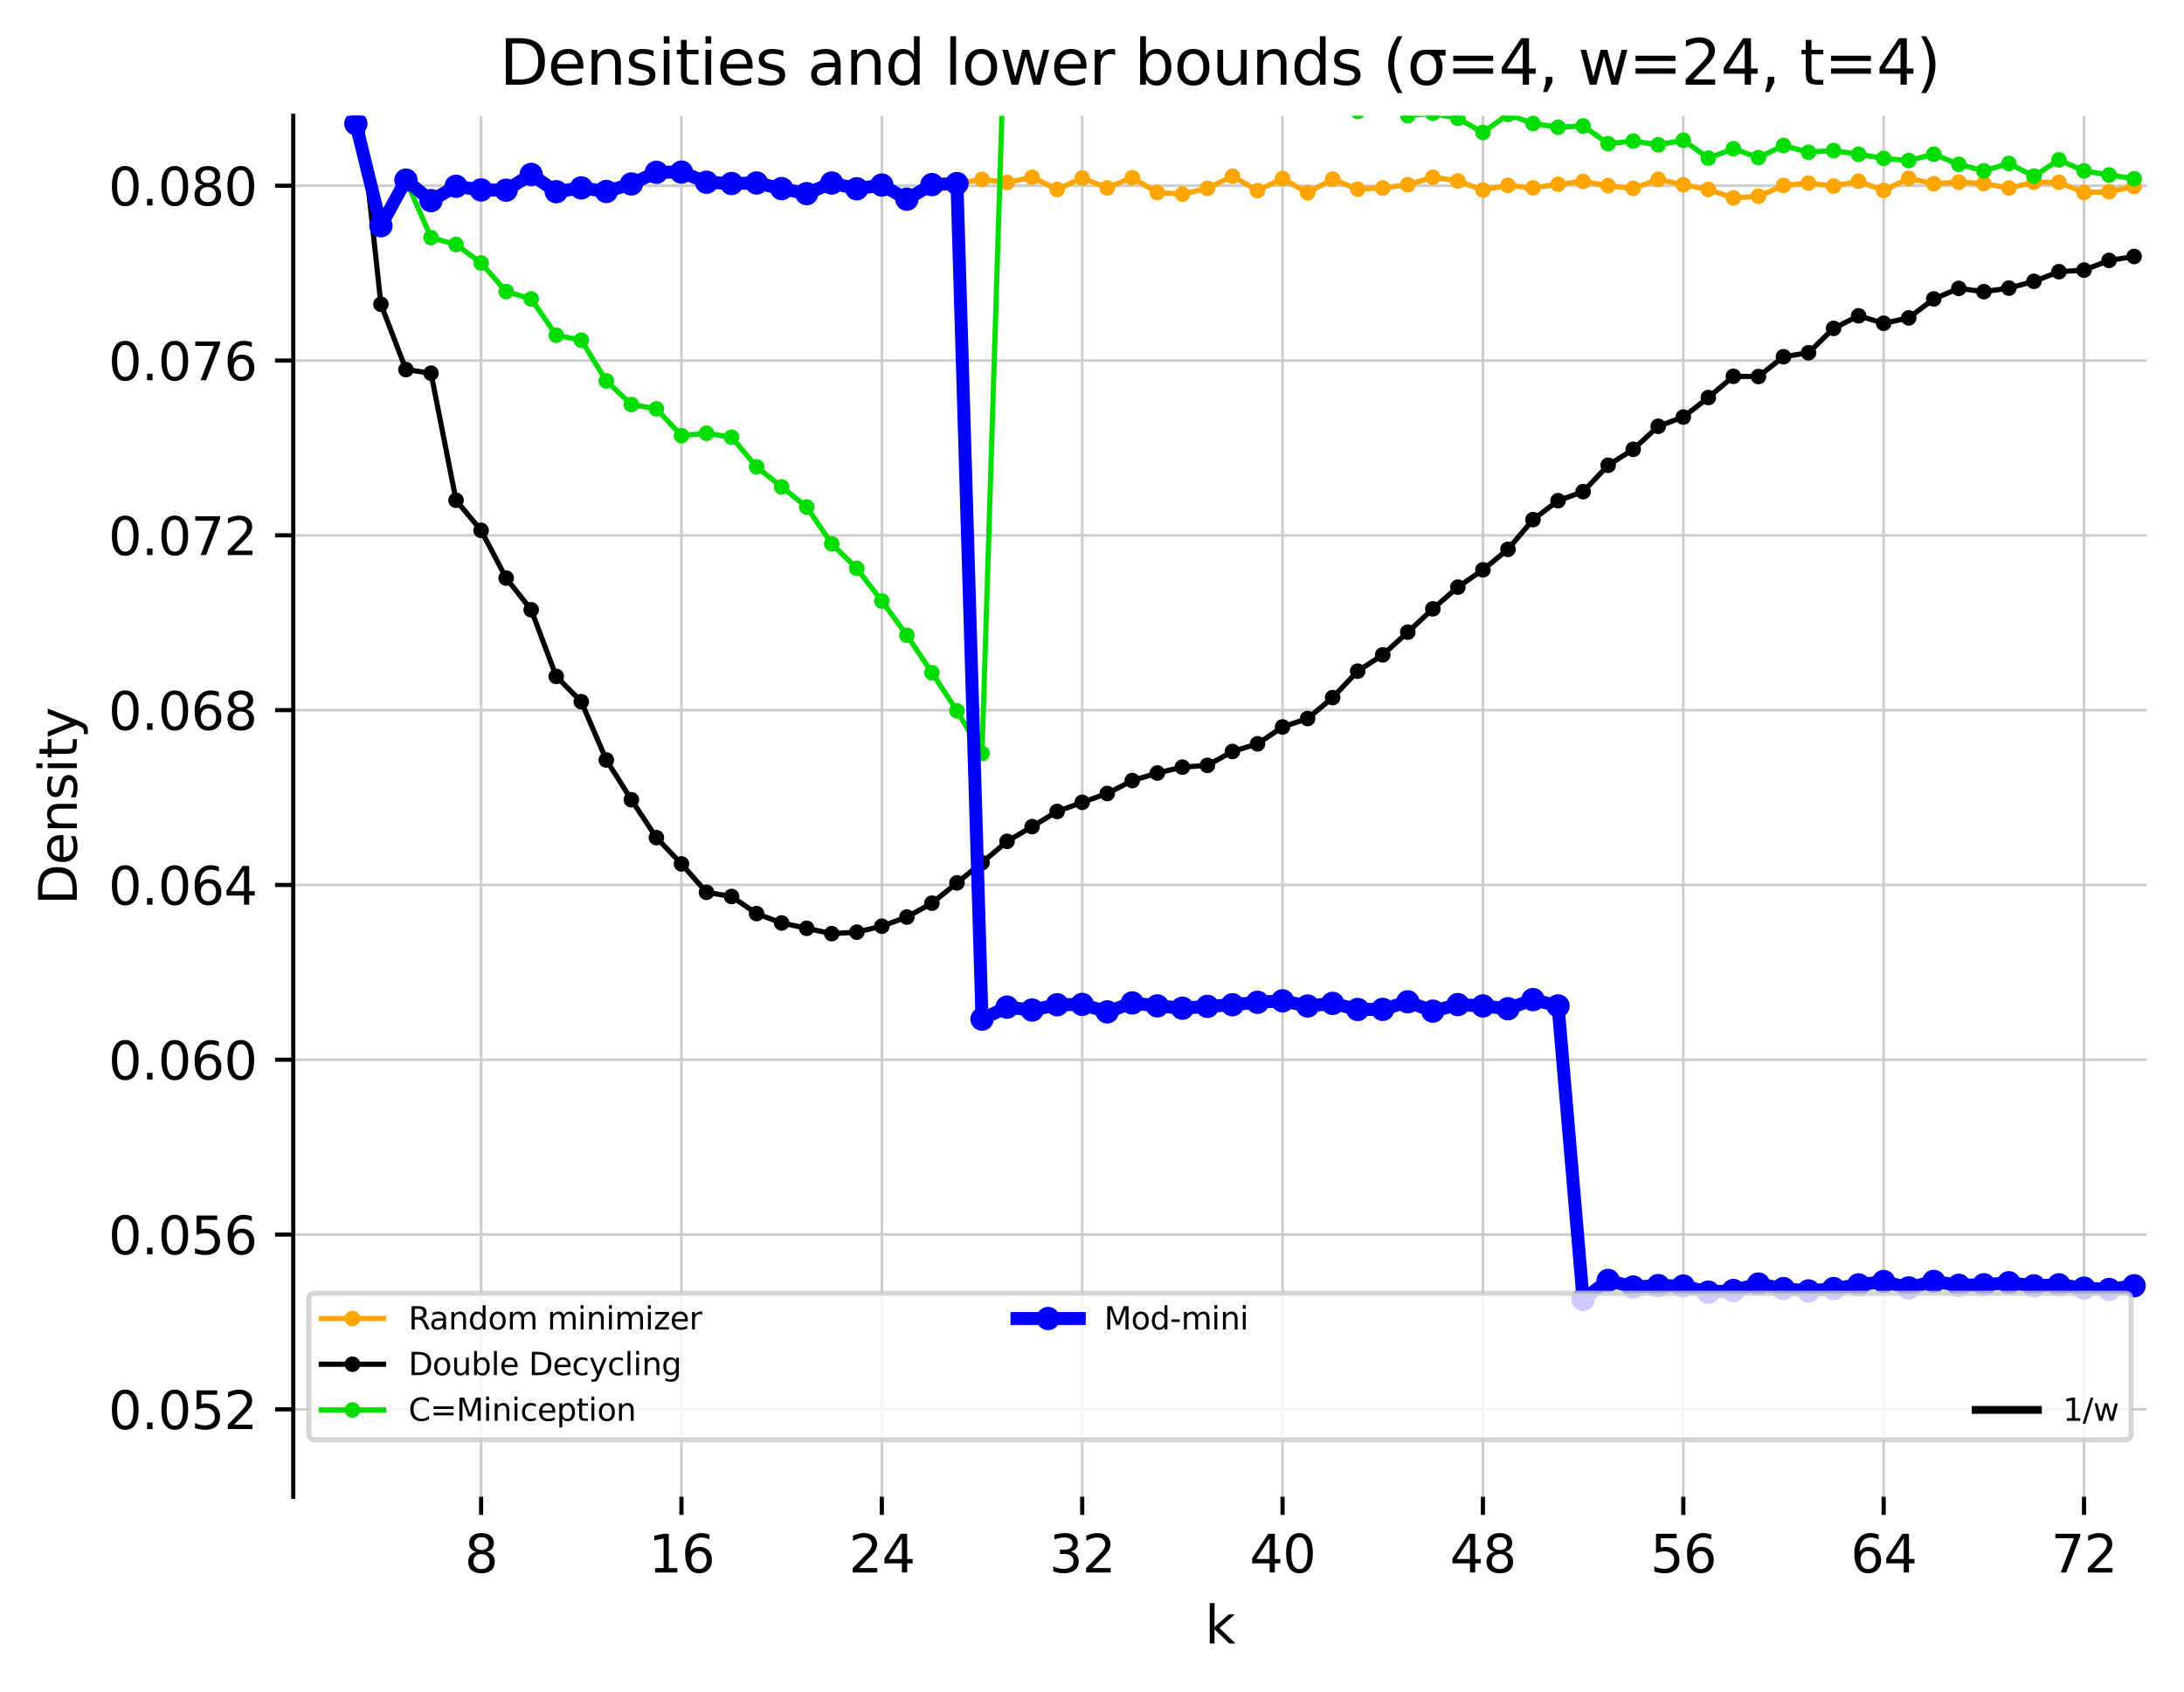 <?xml version="1.0" encoding="utf-8" standalone="no"?>
<!DOCTYPE svg PUBLIC "-//W3C//DTD SVG 1.1//EN"
  "http://www.w3.org/Graphics/SVG/1.1/DTD/svg11.dtd">
<svg xmlns:xlink="http://www.w3.org/1999/xlink" width="420.826pt" height="325.986pt" viewBox="0 0 420.826 325.986" xmlns="http://www.w3.org/2000/svg" version="1.1">
 <defs>
  <style type="text/css">*{stroke-linejoin: round; stroke-linecap: butt}</style>
 </defs>
 <g id="figure_1">
  <g id="patch_1">
   <path d="M 0 325.986 
L 420.826 325.986 
L 420.826 0 
L 0 0 
z
" style="fill: #ffffff"/>
  </g>
  <g id="axes_1">
   <g id="patch_2">
    <path d="M 56.506 288.43 
L 413.626 288.43 
L 413.626 22.318 
L 56.506 22.318 
z
" style="fill: #ffffff"/>
   </g>
   <g id="matplotlib.axis_1">
    <g id="xtick_1">
     <g id="line2d_1">
      <path d="M 92.701 288.43 
L 92.701 22.318 
" clip-path="url(#p265da5b4f1)" style="fill: none; stroke: #cccccc; stroke-width: 0.5; stroke-linecap: square"/>
     </g>
     <g id="line2d_2">
      <defs>
       <path id="m8b9697fe63" d="M 0 0 
L 0 3.5 
" style="stroke: #000000; stroke-width: 0.8"/>
      </defs>
      <g>
       <use xlink:href="#m8b9697fe63" x="92.701" y="288.43" style="stroke: #000000; stroke-width: 0.8"/>
      </g>
     </g>
     <g id="text_1">
      <!-- 8 -->
      <g transform="translate(89.52 303.029) scale(0.1 -0.1)">
       <defs>
        <path id="DejaVuSans-38" d="M 2034 2216 
Q 1584 2216 1326 1975 
Q 1069 1734 1069 1313 
Q 1069 891 1326 650 
Q 1584 409 2034 409 
Q 2484 409 2743 651 
Q 3003 894 3003 1313 
Q 3003 1734 2745 1975 
Q 2488 2216 2034 2216 
z
M 1403 2484 
Q 997 2584 770 2862 
Q 544 3141 544 3541 
Q 544 4100 942 4425 
Q 1341 4750 2034 4750 
Q 2731 4750 3128 4425 
Q 3525 4100 3525 3541 
Q 3525 3141 3298 2862 
Q 3072 2584 2669 2484 
Q 3125 2378 3379 2068 
Q 3634 1759 3634 1313 
Q 3634 634 3220 271 
Q 2806 -91 2034 -91 
Q 1263 -91 848 271 
Q 434 634 434 1313 
Q 434 1759 690 2068 
Q 947 2378 1403 2484 
z
M 1172 3481 
Q 1172 3119 1398 2916 
Q 1625 2713 2034 2713 
Q 2441 2713 2670 2916 
Q 2900 3119 2900 3481 
Q 2900 3844 2670 4047 
Q 2441 4250 2034 4250 
Q 1625 4250 1398 4047 
Q 1172 3844 1172 3481 
z
" transform="scale(0.016)"/>
       </defs>
       <use xlink:href="#DejaVuSans-38"/>
      </g>
     </g>
    </g>
    <g id="xtick_2">
     <g id="line2d_3">
      <path d="M 131.308 288.43 
L 131.308 22.318 
" clip-path="url(#p265da5b4f1)" style="fill: none; stroke: #cccccc; stroke-width: 0.5; stroke-linecap: square"/>
     </g>
     <g id="line2d_4">
      <g>
       <use xlink:href="#m8b9697fe63" x="131.308" y="288.43" style="stroke: #000000; stroke-width: 0.8"/>
      </g>
     </g>
     <g id="text_2">
      <!-- 16 -->
      <g transform="translate(124.946 303.029) scale(0.1 -0.1)">
       <defs>
        <path id="DejaVuSans-31" d="M 794 531 
L 1825 531 
L 1825 4091 
L 703 3866 
L 703 4441 
L 1819 4666 
L 2450 4666 
L 2450 531 
L 3481 531 
L 3481 0 
L 794 0 
L 794 531 
z
" transform="scale(0.016)"/>
        <path id="DejaVuSans-36" d="M 2113 2584 
Q 1688 2584 1439 2293 
Q 1191 2003 1191 1497 
Q 1191 994 1439 701 
Q 1688 409 2113 409 
Q 2538 409 2786 701 
Q 3034 994 3034 1497 
Q 3034 2003 2786 2293 
Q 2538 2584 2113 2584 
z
M 3366 4563 
L 3366 3988 
Q 3128 4100 2886 4159 
Q 2644 4219 2406 4219 
Q 1781 4219 1451 3797 
Q 1122 3375 1075 2522 
Q 1259 2794 1537 2939 
Q 1816 3084 2150 3084 
Q 2853 3084 3261 2657 
Q 3669 2231 3669 1497 
Q 3669 778 3244 343 
Q 2819 -91 2113 -91 
Q 1303 -91 875 529 
Q 447 1150 447 2328 
Q 447 3434 972 4092 
Q 1497 4750 2381 4750 
Q 2619 4750 2861 4703 
Q 3103 4656 3366 4563 
z
" transform="scale(0.016)"/>
       </defs>
       <use xlink:href="#DejaVuSans-31"/>
       <use xlink:href="#DejaVuSans-36" x="63.623"/>
      </g>
     </g>
    </g>
    <g id="xtick_3">
     <g id="line2d_5">
      <path d="M 169.916 288.43 
L 169.916 22.318 
" clip-path="url(#p265da5b4f1)" style="fill: none; stroke: #cccccc; stroke-width: 0.5; stroke-linecap: square"/>
     </g>
     <g id="line2d_6">
      <g>
       <use xlink:href="#m8b9697fe63" x="169.916" y="288.43" style="stroke: #000000; stroke-width: 0.8"/>
      </g>
     </g>
     <g id="text_3">
      <!-- 24 -->
      <g transform="translate(163.553 303.029) scale(0.1 -0.1)">
       <defs>
        <path id="DejaVuSans-32" d="M 1228 531 
L 3431 531 
L 3431 0 
L 469 0 
L 469 531 
Q 828 903 1448 1529 
Q 2069 2156 2228 2338 
Q 2531 2678 2651 2914 
Q 2772 3150 2772 3378 
Q 2772 3750 2511 3984 
Q 2250 4219 1831 4219 
Q 1534 4219 1204 4116 
Q 875 4013 500 3803 
L 500 4441 
Q 881 4594 1212 4672 
Q 1544 4750 1819 4750 
Q 2544 4750 2975 4387 
Q 3406 4025 3406 3419 
Q 3406 3131 3298 2873 
Q 3191 2616 2906 2266 
Q 2828 2175 2409 1742 
Q 1991 1309 1228 531 
z
" transform="scale(0.016)"/>
        <path id="DejaVuSans-34" d="M 2419 4116 
L 825 1625 
L 2419 1625 
L 2419 4116 
z
M 2253 4666 
L 3047 4666 
L 3047 1625 
L 3713 1625 
L 3713 1100 
L 3047 1100 
L 3047 0 
L 2419 0 
L 2419 1100 
L 313 1100 
L 313 1709 
L 2253 4666 
z
" transform="scale(0.016)"/>
       </defs>
       <use xlink:href="#DejaVuSans-32"/>
       <use xlink:href="#DejaVuSans-34" x="63.623"/>
      </g>
     </g>
    </g>
    <g id="xtick_4">
     <g id="line2d_7">
      <path d="M 208.524 288.43 
L 208.524 22.318 
" clip-path="url(#p265da5b4f1)" style="fill: none; stroke: #cccccc; stroke-width: 0.5; stroke-linecap: square"/>
     </g>
     <g id="line2d_8">
      <g>
       <use xlink:href="#m8b9697fe63" x="208.524" y="288.43" style="stroke: #000000; stroke-width: 0.8"/>
      </g>
     </g>
     <g id="text_4">
      <!-- 32 -->
      <g transform="translate(202.161 303.029) scale(0.1 -0.1)">
       <defs>
        <path id="DejaVuSans-33" d="M 2597 2516 
Q 3050 2419 3304 2112 
Q 3559 1806 3559 1356 
Q 3559 666 3084 287 
Q 2609 -91 1734 -91 
Q 1441 -91 1130 -33 
Q 819 25 488 141 
L 488 750 
Q 750 597 1062 519 
Q 1375 441 1716 441 
Q 2309 441 2620 675 
Q 2931 909 2931 1356 
Q 2931 1769 2642 2001 
Q 2353 2234 1838 2234 
L 1294 2234 
L 1294 2753 
L 1863 2753 
Q 2328 2753 2575 2939 
Q 2822 3125 2822 3475 
Q 2822 3834 2567 4026 
Q 2313 4219 1838 4219 
Q 1578 4219 1281 4162 
Q 984 4106 628 3988 
L 628 4550 
Q 988 4650 1302 4700 
Q 1616 4750 1894 4750 
Q 2613 4750 3031 4423 
Q 3450 4097 3450 3541 
Q 3450 3153 3228 2886 
Q 3006 2619 2597 2516 
z
" transform="scale(0.016)"/>
       </defs>
       <use xlink:href="#DejaVuSans-33"/>
       <use xlink:href="#DejaVuSans-32" x="63.623"/>
      </g>
     </g>
    </g>
    <g id="xtick_5">
     <g id="line2d_9">
      <path d="M 247.131 288.43 
L 247.131 22.318 
" clip-path="url(#p265da5b4f1)" style="fill: none; stroke: #cccccc; stroke-width: 0.5; stroke-linecap: square"/>
     </g>
     <g id="line2d_10">
      <g>
       <use xlink:href="#m8b9697fe63" x="247.131" y="288.43" style="stroke: #000000; stroke-width: 0.8"/>
      </g>
     </g>
     <g id="text_5">
      <!-- 40 -->
      <g transform="translate(240.769 303.029) scale(0.1 -0.1)">
       <defs>
        <path id="DejaVuSans-30" d="M 2034 4250 
Q 1547 4250 1301 3770 
Q 1056 3291 1056 2328 
Q 1056 1369 1301 889 
Q 1547 409 2034 409 
Q 2525 409 2770 889 
Q 3016 1369 3016 2328 
Q 3016 3291 2770 3770 
Q 2525 4250 2034 4250 
z
M 2034 4750 
Q 2819 4750 3233 4129 
Q 3647 3509 3647 2328 
Q 3647 1150 3233 529 
Q 2819 -91 2034 -91 
Q 1250 -91 836 529 
Q 422 1150 422 2328 
Q 422 3509 836 4129 
Q 1250 4750 2034 4750 
z
" transform="scale(0.016)"/>
       </defs>
       <use xlink:href="#DejaVuSans-34"/>
       <use xlink:href="#DejaVuSans-30" x="63.623"/>
      </g>
     </g>
    </g>
    <g id="xtick_6">
     <g id="line2d_11">
      <path d="M 285.739 288.43 
L 285.739 22.318 
" clip-path="url(#p265da5b4f1)" style="fill: none; stroke: #cccccc; stroke-width: 0.5; stroke-linecap: square"/>
     </g>
     <g id="line2d_12">
      <g>
       <use xlink:href="#m8b9697fe63" x="285.739" y="288.43" style="stroke: #000000; stroke-width: 0.8"/>
      </g>
     </g>
     <g id="text_6">
      <!-- 48 -->
      <g transform="translate(279.376 303.029) scale(0.1 -0.1)">
       <use xlink:href="#DejaVuSans-34"/>
       <use xlink:href="#DejaVuSans-38" x="63.623"/>
      </g>
     </g>
    </g>
    <g id="xtick_7">
     <g id="line2d_13">
      <path d="M 324.346 288.43 
L 324.346 22.318 
" clip-path="url(#p265da5b4f1)" style="fill: none; stroke: #cccccc; stroke-width: 0.5; stroke-linecap: square"/>
     </g>
     <g id="line2d_14">
      <g>
       <use xlink:href="#m8b9697fe63" x="324.346" y="288.43" style="stroke: #000000; stroke-width: 0.8"/>
      </g>
     </g>
     <g id="text_7">
      <!-- 56 -->
      <g transform="translate(317.984 303.029) scale(0.1 -0.1)">
       <defs>
        <path id="DejaVuSans-35" d="M 691 4666 
L 3169 4666 
L 3169 4134 
L 1269 4134 
L 1269 2991 
Q 1406 3038 1543 3061 
Q 1681 3084 1819 3084 
Q 2600 3084 3056 2656 
Q 3513 2228 3513 1497 
Q 3513 744 3044 326 
Q 2575 -91 1722 -91 
Q 1428 -91 1123 -41 
Q 819 9 494 109 
L 494 744 
Q 775 591 1075 516 
Q 1375 441 1709 441 
Q 2250 441 2565 725 
Q 2881 1009 2881 1497 
Q 2881 1984 2565 2268 
Q 2250 2553 1709 2553 
Q 1456 2553 1204 2497 
Q 953 2441 691 2322 
L 691 4666 
z
" transform="scale(0.016)"/>
       </defs>
       <use xlink:href="#DejaVuSans-35"/>
       <use xlink:href="#DejaVuSans-36" x="63.623"/>
      </g>
     </g>
    </g>
    <g id="xtick_8">
     <g id="line2d_15">
      <path d="M 362.954 288.43 
L 362.954 22.318 
" clip-path="url(#p265da5b4f1)" style="fill: none; stroke: #cccccc; stroke-width: 0.5; stroke-linecap: square"/>
     </g>
     <g id="line2d_16">
      <g>
       <use xlink:href="#m8b9697fe63" x="362.954" y="288.43" style="stroke: #000000; stroke-width: 0.8"/>
      </g>
     </g>
     <g id="text_8">
      <!-- 64 -->
      <g transform="translate(356.591 303.029) scale(0.1 -0.1)">
       <use xlink:href="#DejaVuSans-36"/>
       <use xlink:href="#DejaVuSans-34" x="63.623"/>
      </g>
     </g>
    </g>
    <g id="xtick_9">
     <g id="line2d_17">
      <path d="M 401.561 288.43 
L 401.561 22.318 
" clip-path="url(#p265da5b4f1)" style="fill: none; stroke: #cccccc; stroke-width: 0.5; stroke-linecap: square"/>
     </g>
     <g id="line2d_18">
      <g>
       <use xlink:href="#m8b9697fe63" x="401.561" y="288.43" style="stroke: #000000; stroke-width: 0.8"/>
      </g>
     </g>
     <g id="text_9">
      <!-- 72 -->
      <g transform="translate(395.199 303.029) scale(0.1 -0.1)">
       <defs>
        <path id="DejaVuSans-37" d="M 525 4666 
L 3525 4666 
L 3525 4397 
L 1831 0 
L 1172 0 
L 2766 4134 
L 525 4134 
L 525 4666 
z
" transform="scale(0.016)"/>
       </defs>
       <use xlink:href="#DejaVuSans-37"/>
       <use xlink:href="#DejaVuSans-32" x="63.623"/>
      </g>
     </g>
    </g>
    <g id="text_10">
     <!-- k -->
     <g transform="translate(232.171 316.707) scale(0.1 -0.1)">
      <defs>
       <path id="DejaVuSans-6b" d="M 581 4863 
L 1159 4863 
L 1159 1991 
L 2875 3500 
L 3609 3500 
L 1753 1863 
L 3688 0 
L 2938 0 
L 1159 1709 
L 1159 0 
L 581 0 
L 581 4863 
z
" transform="scale(0.016)"/>
      </defs>
      <use xlink:href="#DejaVuSans-6b"/>
     </g>
    </g>
   </g>
   <g id="matplotlib.axis_2">
    <g id="ytick_1">
     <g id="line2d_19">
      <path d="M 56.506 271.588 
L 413.626 271.588 
" clip-path="url(#p265da5b4f1)" style="fill: none; stroke: #cccccc; stroke-width: 0.5; stroke-linecap: square"/>
     </g>
     <g id="line2d_20">
      <defs>
       <path id="m95919ed434" d="M 0 0 
L -3.5 0 
" style="stroke: #000000; stroke-width: 0.8"/>
      </defs>
      <g>
       <use xlink:href="#m95919ed434" x="56.506" y="271.588" style="stroke: #000000; stroke-width: 0.8"/>
      </g>
     </g>
     <g id="text_11">
      <!-- 0.052 -->
      <g transform="translate(20.878 275.387) scale(0.1 -0.1)">
       <defs>
        <path id="DejaVuSans-2e" d="M 684 794 
L 1344 794 
L 1344 0 
L 684 0 
L 684 794 
z
" transform="scale(0.016)"/>
       </defs>
       <use xlink:href="#DejaVuSans-30"/>
       <use xlink:href="#DejaVuSans-2e" x="63.623"/>
       <use xlink:href="#DejaVuSans-30" x="95.41"/>
       <use xlink:href="#DejaVuSans-35" x="159.033"/>
       <use xlink:href="#DejaVuSans-32" x="222.656"/>
      </g>
     </g>
    </g>
    <g id="ytick_2">
     <g id="line2d_21">
      <path d="M 56.506 237.903 
L 413.626 237.903 
" clip-path="url(#p265da5b4f1)" style="fill: none; stroke: #cccccc; stroke-width: 0.5; stroke-linecap: square"/>
     </g>
     <g id="line2d_22">
      <g>
       <use xlink:href="#m95919ed434" x="56.506" y="237.903" style="stroke: #000000; stroke-width: 0.8"/>
      </g>
     </g>
     <g id="text_12">
      <!-- 0.056 -->
      <g transform="translate(20.878 241.702) scale(0.1 -0.1)">
       <use xlink:href="#DejaVuSans-30"/>
       <use xlink:href="#DejaVuSans-2e" x="63.623"/>
       <use xlink:href="#DejaVuSans-30" x="95.41"/>
       <use xlink:href="#DejaVuSans-35" x="159.033"/>
       <use xlink:href="#DejaVuSans-36" x="222.656"/>
      </g>
     </g>
    </g>
    <g id="ytick_3">
     <g id="line2d_23">
      <path d="M 56.506 204.217 
L 413.626 204.217 
" clip-path="url(#p265da5b4f1)" style="fill: none; stroke: #cccccc; stroke-width: 0.5; stroke-linecap: square"/>
     </g>
     <g id="line2d_24">
      <g>
       <use xlink:href="#m95919ed434" x="56.506" y="204.217" style="stroke: #000000; stroke-width: 0.8"/>
      </g>
     </g>
     <g id="text_13">
      <!-- 0.060 -->
      <g transform="translate(20.878 208.017) scale(0.1 -0.1)">
       <use xlink:href="#DejaVuSans-30"/>
       <use xlink:href="#DejaVuSans-2e" x="63.623"/>
       <use xlink:href="#DejaVuSans-30" x="95.41"/>
       <use xlink:href="#DejaVuSans-36" x="159.033"/>
       <use xlink:href="#DejaVuSans-30" x="222.656"/>
      </g>
     </g>
    </g>
    <g id="ytick_4">
     <g id="line2d_25">
      <path d="M 56.506 170.532 
L 413.626 170.532 
" clip-path="url(#p265da5b4f1)" style="fill: none; stroke: #cccccc; stroke-width: 0.5; stroke-linecap: square"/>
     </g>
     <g id="line2d_26">
      <g>
       <use xlink:href="#m95919ed434" x="56.506" y="170.532" style="stroke: #000000; stroke-width: 0.8"/>
      </g>
     </g>
     <g id="text_14">
      <!-- 0.064 -->
      <g transform="translate(20.878 174.332) scale(0.1 -0.1)">
       <use xlink:href="#DejaVuSans-30"/>
       <use xlink:href="#DejaVuSans-2e" x="63.623"/>
       <use xlink:href="#DejaVuSans-30" x="95.41"/>
       <use xlink:href="#DejaVuSans-36" x="159.033"/>
       <use xlink:href="#DejaVuSans-34" x="222.656"/>
      </g>
     </g>
    </g>
    <g id="ytick_5">
     <g id="line2d_27">
      <path d="M 56.506 136.847 
L 413.626 136.847 
" clip-path="url(#p265da5b4f1)" style="fill: none; stroke: #cccccc; stroke-width: 0.5; stroke-linecap: square"/>
     </g>
     <g id="line2d_28">
      <g>
       <use xlink:href="#m95919ed434" x="56.506" y="136.847" style="stroke: #000000; stroke-width: 0.8"/>
      </g>
     </g>
     <g id="text_15">
      <!-- 0.068 -->
      <g transform="translate(20.878 140.647) scale(0.1 -0.1)">
       <use xlink:href="#DejaVuSans-30"/>
       <use xlink:href="#DejaVuSans-2e" x="63.623"/>
       <use xlink:href="#DejaVuSans-30" x="95.41"/>
       <use xlink:href="#DejaVuSans-36" x="159.033"/>
       <use xlink:href="#DejaVuSans-38" x="222.656"/>
      </g>
     </g>
    </g>
    <g id="ytick_6">
     <g id="line2d_29">
      <path d="M 56.506 103.162 
L 413.626 103.162 
" clip-path="url(#p265da5b4f1)" style="fill: none; stroke: #cccccc; stroke-width: 0.5; stroke-linecap: square"/>
     </g>
     <g id="line2d_30">
      <g>
       <use xlink:href="#m95919ed434" x="56.506" y="103.162" style="stroke: #000000; stroke-width: 0.8"/>
      </g>
     </g>
     <g id="text_16">
      <!-- 0.072 -->
      <g transform="translate(20.878 106.961) scale(0.1 -0.1)">
       <use xlink:href="#DejaVuSans-30"/>
       <use xlink:href="#DejaVuSans-2e" x="63.623"/>
       <use xlink:href="#DejaVuSans-30" x="95.41"/>
       <use xlink:href="#DejaVuSans-37" x="159.033"/>
       <use xlink:href="#DejaVuSans-32" x="222.656"/>
      </g>
     </g>
    </g>
    <g id="ytick_7">
     <g id="line2d_31">
      <path d="M 56.506 69.477 
L 413.626 69.477 
" clip-path="url(#p265da5b4f1)" style="fill: none; stroke: #cccccc; stroke-width: 0.5; stroke-linecap: square"/>
     </g>
     <g id="line2d_32">
      <g>
       <use xlink:href="#m95919ed434" x="56.506" y="69.477" style="stroke: #000000; stroke-width: 0.8"/>
      </g>
     </g>
     <g id="text_17">
      <!-- 0.076 -->
      <g transform="translate(20.878 73.276) scale(0.1 -0.1)">
       <use xlink:href="#DejaVuSans-30"/>
       <use xlink:href="#DejaVuSans-2e" x="63.623"/>
       <use xlink:href="#DejaVuSans-30" x="95.41"/>
       <use xlink:href="#DejaVuSans-37" x="159.033"/>
       <use xlink:href="#DejaVuSans-36" x="222.656"/>
      </g>
     </g>
    </g>
    <g id="ytick_8">
     <g id="line2d_33">
      <path d="M 56.506 35.792 
L 413.626 35.792 
" clip-path="url(#p265da5b4f1)" style="fill: none; stroke: #cccccc; stroke-width: 0.5; stroke-linecap: square"/>
     </g>
     <g id="line2d_34">
      <g>
       <use xlink:href="#m95919ed434" x="56.506" y="35.792" style="stroke: #000000; stroke-width: 0.8"/>
      </g>
     </g>
     <g id="text_18">
      <!-- 0.080 -->
      <g transform="translate(20.878 39.591) scale(0.1 -0.1)">
       <use xlink:href="#DejaVuSans-30"/>
       <use xlink:href="#DejaVuSans-2e" x="63.623"/>
       <use xlink:href="#DejaVuSans-30" x="95.41"/>
       <use xlink:href="#DejaVuSans-38" x="159.033"/>
       <use xlink:href="#DejaVuSans-30" x="222.656"/>
      </g>
     </g>
    </g>
    <g id="text_19">
     <!-- Density -->
     <g transform="translate(14.798 174.383) rotate(-90) scale(0.1 -0.1)">
      <defs>
       <path id="DejaVuSans-44" d="M 1259 4147 
L 1259 519 
L 2022 519 
Q 2988 519 3436 956 
Q 3884 1394 3884 2338 
Q 3884 3275 3436 3711 
Q 2988 4147 2022 4147 
L 1259 4147 
z
M 628 4666 
L 1925 4666 
Q 3281 4666 3915 4102 
Q 4550 3538 4550 2338 
Q 4550 1131 3912 565 
Q 3275 0 1925 0 
L 628 0 
L 628 4666 
z
" transform="scale(0.016)"/>
       <path id="DejaVuSans-65" d="M 3597 1894 
L 3597 1613 
L 953 1613 
Q 991 1019 1311 708 
Q 1631 397 2203 397 
Q 2534 397 2845 478 
Q 3156 559 3463 722 
L 3463 178 
Q 3153 47 2828 -22 
Q 2503 -91 2169 -91 
Q 1331 -91 842 396 
Q 353 884 353 1716 
Q 353 2575 817 3079 
Q 1281 3584 2069 3584 
Q 2775 3584 3186 3129 
Q 3597 2675 3597 1894 
z
M 3022 2063 
Q 3016 2534 2758 2815 
Q 2500 3097 2075 3097 
Q 1594 3097 1305 2825 
Q 1016 2553 972 2059 
L 3022 2063 
z
" transform="scale(0.016)"/>
       <path id="DejaVuSans-6e" d="M 3513 2113 
L 3513 0 
L 2938 0 
L 2938 2094 
Q 2938 2591 2744 2837 
Q 2550 3084 2163 3084 
Q 1697 3084 1428 2787 
Q 1159 2491 1159 1978 
L 1159 0 
L 581 0 
L 581 3500 
L 1159 3500 
L 1159 2956 
Q 1366 3272 1645 3428 
Q 1925 3584 2291 3584 
Q 2894 3584 3203 3211 
Q 3513 2838 3513 2113 
z
" transform="scale(0.016)"/>
       <path id="DejaVuSans-73" d="M 2834 3397 
L 2834 2853 
Q 2591 2978 2328 3040 
Q 2066 3103 1784 3103 
Q 1356 3103 1142 2972 
Q 928 2841 928 2578 
Q 928 2378 1081 2264 
Q 1234 2150 1697 2047 
L 1894 2003 
Q 2506 1872 2764 1633 
Q 3022 1394 3022 966 
Q 3022 478 2636 193 
Q 2250 -91 1575 -91 
Q 1294 -91 989 -36 
Q 684 19 347 128 
L 347 722 
Q 666 556 975 473 
Q 1284 391 1588 391 
Q 1994 391 2212 530 
Q 2431 669 2431 922 
Q 2431 1156 2273 1281 
Q 2116 1406 1581 1522 
L 1381 1569 
Q 847 1681 609 1914 
Q 372 2147 372 2553 
Q 372 3047 722 3315 
Q 1072 3584 1716 3584 
Q 2034 3584 2315 3537 
Q 2597 3491 2834 3397 
z
" transform="scale(0.016)"/>
       <path id="DejaVuSans-69" d="M 603 3500 
L 1178 3500 
L 1178 0 
L 603 0 
L 603 3500 
z
M 603 4863 
L 1178 4863 
L 1178 4134 
L 603 4134 
L 603 4863 
z
" transform="scale(0.016)"/>
       <path id="DejaVuSans-74" d="M 1172 4494 
L 1172 3500 
L 2356 3500 
L 2356 3053 
L 1172 3053 
L 1172 1153 
Q 1172 725 1289 603 
Q 1406 481 1766 481 
L 2356 481 
L 2356 0 
L 1766 0 
Q 1100 0 847 248 
Q 594 497 594 1153 
L 594 3053 
L 172 3053 
L 172 3500 
L 594 3500 
L 594 4494 
L 1172 4494 
z
" transform="scale(0.016)"/>
       <path id="DejaVuSans-79" d="M 2059 -325 
Q 1816 -950 1584 -1140 
Q 1353 -1331 966 -1331 
L 506 -1331 
L 506 -850 
L 844 -850 
Q 1081 -850 1212 -737 
Q 1344 -625 1503 -206 
L 1606 56 
L 191 3500 
L 800 3500 
L 1894 763 
L 2988 3500 
L 3597 3500 
L 2059 -325 
z
" transform="scale(0.016)"/>
      </defs>
      <use xlink:href="#DejaVuSans-44"/>
      <use xlink:href="#DejaVuSans-65" x="77.002"/>
      <use xlink:href="#DejaVuSans-6e" x="138.525"/>
      <use xlink:href="#DejaVuSans-73" x="201.904"/>
      <use xlink:href="#DejaVuSans-69" x="254.004"/>
      <use xlink:href="#DejaVuSans-74" x="281.787"/>
      <use xlink:href="#DejaVuSans-79" x="320.996"/>
     </g>
    </g>
   </g>
   <g id="line2d_35">
    <path d="M 67.84 -1 
L 68.571 23.834 
L 73.397 43.497 
L 78.223 34.704 
L 83.049 38.662 
L 87.875 35.899 
L 92.701 36.597 
L 97.527 36.647 
L 102.353 33.606 
L 107.179 36.941 
L 112.005 36.207 
L 116.831 36.897 
L 121.657 35.448 
L 126.482 33.199 
L 131.308 33.164 
L 136.134 35.117 
L 140.96 35.361 
L 145.786 35.259 
L 150.612 36.345 
L 155.438 37.313 
L 160.264 35.266 
L 165.09 36.377 
L 169.916 35.66 
L 174.742 38.38 
L 179.568 35.575 
L 184.394 35.372 
L 189.22 34.563 
L 194.046 35.168 
L 198.872 34.157 
L 203.698 36.514 
L 208.524 34.299 
L 213.349 36.21 
L 218.175 34.239 
L 223.001 37.101 
L 227.827 37.404 
L 232.653 36.3 
L 237.479 33.949 
L 242.305 36.736 
L 247.131 34.403 
L 251.957 37.156 
L 256.783 34.528 
L 261.609 36.456 
L 266.435 36.228 
L 271.261 35.595 
L 276.087 34.163 
L 280.913 34.87 
L 285.739 36.621 
L 290.565 35.719 
L 295.391 36.198 
L 300.217 35.507 
L 305.042 34.967 
L 309.868 35.784 
L 314.694 36.314 
L 319.52 34.57 
L 324.346 35.605 
L 329.172 36.514 
L 333.998 38.139 
L 338.824 37.809 
L 343.65 35.745 
L 348.476 35.281 
L 353.302 35.862 
L 358.128 34.926 
L 362.954 36.703 
L 367.78 34.361 
L 372.606 35.404 
L 377.432 35.092 
L 382.258 35.369 
L 387.084 36.228 
L 391.909 35.132 
L 396.735 35.132 
L 401.561 37.102 
L 406.387 36.941 
L 411.213 35.938 
" clip-path="url(#p265da5b4f1)" style="fill: none; stroke: #ffa500; stroke-linecap: square"/>
    <defs>
     <path id="m9dc5caa072" d="M 0 1 
C 0.265 1 0.52 0.895 0.707 0.707 
C 0.895 0.52 1 0.265 1 0 
C 1 -0.265 0.895 -0.52 0.707 -0.707 
C 0.52 -0.895 0.265 -1 0 -1 
C -0.265 -1 -0.52 -0.895 -0.707 -0.707 
C -0.895 -0.52 -1 -0.265 -1 0 
C -1 0.265 -0.895 0.52 -0.707 0.707 
C -0.52 0.895 -0.265 1 0 1 
z
" style="stroke: #ffa500"/>
    </defs>
    <g clip-path="url(#p265da5b4f1)">
     <use xlink:href="#m9dc5caa072" x="67.84" y="-1" style="fill: #ffa500; stroke: #ffa500"/>
     <use xlink:href="#m9dc5caa072" x="68.571" y="23.834" style="fill: #ffa500; stroke: #ffa500"/>
     <use xlink:href="#m9dc5caa072" x="73.397" y="43.497" style="fill: #ffa500; stroke: #ffa500"/>
     <use xlink:href="#m9dc5caa072" x="78.223" y="34.704" style="fill: #ffa500; stroke: #ffa500"/>
     <use xlink:href="#m9dc5caa072" x="83.049" y="38.662" style="fill: #ffa500; stroke: #ffa500"/>
     <use xlink:href="#m9dc5caa072" x="87.875" y="35.899" style="fill: #ffa500; stroke: #ffa500"/>
     <use xlink:href="#m9dc5caa072" x="92.701" y="36.597" style="fill: #ffa500; stroke: #ffa500"/>
     <use xlink:href="#m9dc5caa072" x="97.527" y="36.647" style="fill: #ffa500; stroke: #ffa500"/>
     <use xlink:href="#m9dc5caa072" x="102.353" y="33.606" style="fill: #ffa500; stroke: #ffa500"/>
     <use xlink:href="#m9dc5caa072" x="107.179" y="36.941" style="fill: #ffa500; stroke: #ffa500"/>
     <use xlink:href="#m9dc5caa072" x="112.005" y="36.207" style="fill: #ffa500; stroke: #ffa500"/>
     <use xlink:href="#m9dc5caa072" x="116.831" y="36.897" style="fill: #ffa500; stroke: #ffa500"/>
     <use xlink:href="#m9dc5caa072" x="121.657" y="35.448" style="fill: #ffa500; stroke: #ffa500"/>
     <use xlink:href="#m9dc5caa072" x="126.482" y="33.199" style="fill: #ffa500; stroke: #ffa500"/>
     <use xlink:href="#m9dc5caa072" x="131.308" y="33.164" style="fill: #ffa500; stroke: #ffa500"/>
     <use xlink:href="#m9dc5caa072" x="136.134" y="35.117" style="fill: #ffa500; stroke: #ffa500"/>
     <use xlink:href="#m9dc5caa072" x="140.96" y="35.361" style="fill: #ffa500; stroke: #ffa500"/>
     <use xlink:href="#m9dc5caa072" x="145.786" y="35.259" style="fill: #ffa500; stroke: #ffa500"/>
     <use xlink:href="#m9dc5caa072" x="150.612" y="36.345" style="fill: #ffa500; stroke: #ffa500"/>
     <use xlink:href="#m9dc5caa072" x="155.438" y="37.313" style="fill: #ffa500; stroke: #ffa500"/>
     <use xlink:href="#m9dc5caa072" x="160.264" y="35.266" style="fill: #ffa500; stroke: #ffa500"/>
     <use xlink:href="#m9dc5caa072" x="165.09" y="36.377" style="fill: #ffa500; stroke: #ffa500"/>
     <use xlink:href="#m9dc5caa072" x="169.916" y="35.66" style="fill: #ffa500; stroke: #ffa500"/>
     <use xlink:href="#m9dc5caa072" x="174.742" y="38.38" style="fill: #ffa500; stroke: #ffa500"/>
     <use xlink:href="#m9dc5caa072" x="179.568" y="35.575" style="fill: #ffa500; stroke: #ffa500"/>
     <use xlink:href="#m9dc5caa072" x="184.394" y="35.372" style="fill: #ffa500; stroke: #ffa500"/>
     <use xlink:href="#m9dc5caa072" x="189.22" y="34.563" style="fill: #ffa500; stroke: #ffa500"/>
     <use xlink:href="#m9dc5caa072" x="194.046" y="35.168" style="fill: #ffa500; stroke: #ffa500"/>
     <use xlink:href="#m9dc5caa072" x="198.872" y="34.157" style="fill: #ffa500; stroke: #ffa500"/>
     <use xlink:href="#m9dc5caa072" x="203.698" y="36.514" style="fill: #ffa500; stroke: #ffa500"/>
     <use xlink:href="#m9dc5caa072" x="208.524" y="34.299" style="fill: #ffa500; stroke: #ffa500"/>
     <use xlink:href="#m9dc5caa072" x="213.349" y="36.21" style="fill: #ffa500; stroke: #ffa500"/>
     <use xlink:href="#m9dc5caa072" x="218.175" y="34.239" style="fill: #ffa500; stroke: #ffa500"/>
     <use xlink:href="#m9dc5caa072" x="223.001" y="37.101" style="fill: #ffa500; stroke: #ffa500"/>
     <use xlink:href="#m9dc5caa072" x="227.827" y="37.404" style="fill: #ffa500; stroke: #ffa500"/>
     <use xlink:href="#m9dc5caa072" x="232.653" y="36.3" style="fill: #ffa500; stroke: #ffa500"/>
     <use xlink:href="#m9dc5caa072" x="237.479" y="33.949" style="fill: #ffa500; stroke: #ffa500"/>
     <use xlink:href="#m9dc5caa072" x="242.305" y="36.736" style="fill: #ffa500; stroke: #ffa500"/>
     <use xlink:href="#m9dc5caa072" x="247.131" y="34.403" style="fill: #ffa500; stroke: #ffa500"/>
     <use xlink:href="#m9dc5caa072" x="251.957" y="37.156" style="fill: #ffa500; stroke: #ffa500"/>
     <use xlink:href="#m9dc5caa072" x="256.783" y="34.528" style="fill: #ffa500; stroke: #ffa500"/>
     <use xlink:href="#m9dc5caa072" x="261.609" y="36.456" style="fill: #ffa500; stroke: #ffa500"/>
     <use xlink:href="#m9dc5caa072" x="266.435" y="36.228" style="fill: #ffa500; stroke: #ffa500"/>
     <use xlink:href="#m9dc5caa072" x="271.261" y="35.595" style="fill: #ffa500; stroke: #ffa500"/>
     <use xlink:href="#m9dc5caa072" x="276.087" y="34.163" style="fill: #ffa500; stroke: #ffa500"/>
     <use xlink:href="#m9dc5caa072" x="280.913" y="34.87" style="fill: #ffa500; stroke: #ffa500"/>
     <use xlink:href="#m9dc5caa072" x="285.739" y="36.621" style="fill: #ffa500; stroke: #ffa500"/>
     <use xlink:href="#m9dc5caa072" x="290.565" y="35.719" style="fill: #ffa500; stroke: #ffa500"/>
     <use xlink:href="#m9dc5caa072" x="295.391" y="36.198" style="fill: #ffa500; stroke: #ffa500"/>
     <use xlink:href="#m9dc5caa072" x="300.217" y="35.507" style="fill: #ffa500; stroke: #ffa500"/>
     <use xlink:href="#m9dc5caa072" x="305.042" y="34.967" style="fill: #ffa500; stroke: #ffa500"/>
     <use xlink:href="#m9dc5caa072" x="309.868" y="35.784" style="fill: #ffa500; stroke: #ffa500"/>
     <use xlink:href="#m9dc5caa072" x="314.694" y="36.314" style="fill: #ffa500; stroke: #ffa500"/>
     <use xlink:href="#m9dc5caa072" x="319.52" y="34.57" style="fill: #ffa500; stroke: #ffa500"/>
     <use xlink:href="#m9dc5caa072" x="324.346" y="35.605" style="fill: #ffa500; stroke: #ffa500"/>
     <use xlink:href="#m9dc5caa072" x="329.172" y="36.514" style="fill: #ffa500; stroke: #ffa500"/>
     <use xlink:href="#m9dc5caa072" x="333.998" y="38.139" style="fill: #ffa500; stroke: #ffa500"/>
     <use xlink:href="#m9dc5caa072" x="338.824" y="37.809" style="fill: #ffa500; stroke: #ffa500"/>
     <use xlink:href="#m9dc5caa072" x="343.65" y="35.745" style="fill: #ffa500; stroke: #ffa500"/>
     <use xlink:href="#m9dc5caa072" x="348.476" y="35.281" style="fill: #ffa500; stroke: #ffa500"/>
     <use xlink:href="#m9dc5caa072" x="353.302" y="35.862" style="fill: #ffa500; stroke: #ffa500"/>
     <use xlink:href="#m9dc5caa072" x="358.128" y="34.926" style="fill: #ffa500; stroke: #ffa500"/>
     <use xlink:href="#m9dc5caa072" x="362.954" y="36.703" style="fill: #ffa500; stroke: #ffa500"/>
     <use xlink:href="#m9dc5caa072" x="367.78" y="34.361" style="fill: #ffa500; stroke: #ffa500"/>
     <use xlink:href="#m9dc5caa072" x="372.606" y="35.404" style="fill: #ffa500; stroke: #ffa500"/>
     <use xlink:href="#m9dc5caa072" x="377.432" y="35.092" style="fill: #ffa500; stroke: #ffa500"/>
     <use xlink:href="#m9dc5caa072" x="382.258" y="35.369" style="fill: #ffa500; stroke: #ffa500"/>
     <use xlink:href="#m9dc5caa072" x="387.084" y="36.228" style="fill: #ffa500; stroke: #ffa500"/>
     <use xlink:href="#m9dc5caa072" x="391.909" y="35.132" style="fill: #ffa500; stroke: #ffa500"/>
     <use xlink:href="#m9dc5caa072" x="396.735" y="35.132" style="fill: #ffa500; stroke: #ffa500"/>
     <use xlink:href="#m9dc5caa072" x="401.561" y="37.102" style="fill: #ffa500; stroke: #ffa500"/>
     <use xlink:href="#m9dc5caa072" x="406.387" y="36.941" style="fill: #ffa500; stroke: #ffa500"/>
     <use xlink:href="#m9dc5caa072" x="411.213" y="35.938" style="fill: #ffa500; stroke: #ffa500"/>
    </g>
   </g>
   <g id="line2d_36">
    <path d="M 68.104 -1 
L 68.571 13.888 
L 73.397 58.631 
L 78.223 71.22 
L 83.049 71.918 
L 87.875 96.407 
L 92.701 102.209 
L 97.527 111.397 
L 102.353 117.51 
L 107.179 130.344 
L 112.005 135.219 
L 116.831 146.453 
L 121.657 154.116 
L 126.482 161.417 
L 131.308 166.478 
L 136.134 171.951 
L 140.96 172.759 
L 145.786 176.052 
L 150.612 177.862 
L 155.438 178.889 
L 160.264 179.924 
L 165.09 179.629 
L 169.916 178.483 
L 174.742 176.722 
L 179.568 174.044 
L 184.394 170.135 
L 189.22 166.236 
L 194.046 162.134 
L 198.872 159.295 
L 203.698 156.372 
L 208.524 154.612 
L 213.349 152.91 
L 218.175 150.416 
L 223.001 148.959 
L 227.827 147.83 
L 232.653 147.492 
L 237.479 144.814 
L 242.305 143.339 
L 247.131 140.088 
L 251.957 138.462 
L 256.783 134.427 
L 261.609 129.332 
L 266.435 126.19 
L 271.261 121.818 
L 276.087 117.329 
L 280.913 113.142 
L 285.739 109.798 
L 290.565 105.856 
L 295.391 100.129 
L 300.217 96.482 
L 305.042 94.746 
L 309.868 89.659 
L 314.694 86.592 
L 319.52 82.145 
L 324.346 80.367 
L 329.172 76.611 
L 333.998 72.517 
L 338.824 72.558 
L 343.65 68.743 
L 348.476 67.976 
L 353.302 63.284 
L 358.128 60.858 
L 362.954 62.297 
L 367.78 61.261 
L 372.606 57.605 
L 377.432 55.574 
L 382.258 56.205 
L 387.084 55.523 
L 391.909 54.217 
L 396.735 52.355 
L 401.561 52.051 
L 406.387 50.18 
L 411.213 49.422 
" clip-path="url(#p265da5b4f1)" style="fill: none; stroke: #000000; stroke-linecap: square"/>
    <defs>
     <path id="m9fdd7507a5" d="M 0 1 
C 0.265 1 0.52 0.895 0.707 0.707 
C 0.895 0.52 1 0.265 1 0 
C 1 -0.265 0.895 -0.52 0.707 -0.707 
C 0.52 -0.895 0.265 -1 0 -1 
C -0.265 -1 -0.52 -0.895 -0.707 -0.707 
C -0.895 -0.52 -1 -0.265 -1 0 
C -1 0.265 -0.895 0.52 -0.707 0.707 
C -0.52 0.895 -0.265 1 0 1 
z
" style="stroke: #000000"/>
    </defs>
    <g clip-path="url(#p265da5b4f1)">
     <use xlink:href="#m9fdd7507a5" x="68.104" y="-1" style="stroke: #000000"/>
     <use xlink:href="#m9fdd7507a5" x="68.571" y="13.888" style="stroke: #000000"/>
     <use xlink:href="#m9fdd7507a5" x="73.397" y="58.631" style="stroke: #000000"/>
     <use xlink:href="#m9fdd7507a5" x="78.223" y="71.22" style="stroke: #000000"/>
     <use xlink:href="#m9fdd7507a5" x="83.049" y="71.918" style="stroke: #000000"/>
     <use xlink:href="#m9fdd7507a5" x="87.875" y="96.407" style="stroke: #000000"/>
     <use xlink:href="#m9fdd7507a5" x="92.701" y="102.209" style="stroke: #000000"/>
     <use xlink:href="#m9fdd7507a5" x="97.527" y="111.397" style="stroke: #000000"/>
     <use xlink:href="#m9fdd7507a5" x="102.353" y="117.51" style="stroke: #000000"/>
     <use xlink:href="#m9fdd7507a5" x="107.179" y="130.344" style="stroke: #000000"/>
     <use xlink:href="#m9fdd7507a5" x="112.005" y="135.219" style="stroke: #000000"/>
     <use xlink:href="#m9fdd7507a5" x="116.831" y="146.453" style="stroke: #000000"/>
     <use xlink:href="#m9fdd7507a5" x="121.657" y="154.116" style="stroke: #000000"/>
     <use xlink:href="#m9fdd7507a5" x="126.482" y="161.417" style="stroke: #000000"/>
     <use xlink:href="#m9fdd7507a5" x="131.308" y="166.478" style="stroke: #000000"/>
     <use xlink:href="#m9fdd7507a5" x="136.134" y="171.951" style="stroke: #000000"/>
     <use xlink:href="#m9fdd7507a5" x="140.96" y="172.759" style="stroke: #000000"/>
     <use xlink:href="#m9fdd7507a5" x="145.786" y="176.052" style="stroke: #000000"/>
     <use xlink:href="#m9fdd7507a5" x="150.612" y="177.862" style="stroke: #000000"/>
     <use xlink:href="#m9fdd7507a5" x="155.438" y="178.889" style="stroke: #000000"/>
     <use xlink:href="#m9fdd7507a5" x="160.264" y="179.924" style="stroke: #000000"/>
     <use xlink:href="#m9fdd7507a5" x="165.09" y="179.629" style="stroke: #000000"/>
     <use xlink:href="#m9fdd7507a5" x="169.916" y="178.483" style="stroke: #000000"/>
     <use xlink:href="#m9fdd7507a5" x="174.742" y="176.722" style="stroke: #000000"/>
     <use xlink:href="#m9fdd7507a5" x="179.568" y="174.044" style="stroke: #000000"/>
     <use xlink:href="#m9fdd7507a5" x="184.394" y="170.135" style="stroke: #000000"/>
     <use xlink:href="#m9fdd7507a5" x="189.22" y="166.236" style="stroke: #000000"/>
     <use xlink:href="#m9fdd7507a5" x="194.046" y="162.134" style="stroke: #000000"/>
     <use xlink:href="#m9fdd7507a5" x="198.872" y="159.295" style="stroke: #000000"/>
     <use xlink:href="#m9fdd7507a5" x="203.698" y="156.372" style="stroke: #000000"/>
     <use xlink:href="#m9fdd7507a5" x="208.524" y="154.612" style="stroke: #000000"/>
     <use xlink:href="#m9fdd7507a5" x="213.349" y="152.91" style="stroke: #000000"/>
     <use xlink:href="#m9fdd7507a5" x="218.175" y="150.416" style="stroke: #000000"/>
     <use xlink:href="#m9fdd7507a5" x="223.001" y="148.959" style="stroke: #000000"/>
     <use xlink:href="#m9fdd7507a5" x="227.827" y="147.83" style="stroke: #000000"/>
     <use xlink:href="#m9fdd7507a5" x="232.653" y="147.492" style="stroke: #000000"/>
     <use xlink:href="#m9fdd7507a5" x="237.479" y="144.814" style="stroke: #000000"/>
     <use xlink:href="#m9fdd7507a5" x="242.305" y="143.339" style="stroke: #000000"/>
     <use xlink:href="#m9fdd7507a5" x="247.131" y="140.088" style="stroke: #000000"/>
     <use xlink:href="#m9fdd7507a5" x="251.957" y="138.462" style="stroke: #000000"/>
     <use xlink:href="#m9fdd7507a5" x="256.783" y="134.427" style="stroke: #000000"/>
     <use xlink:href="#m9fdd7507a5" x="261.609" y="129.332" style="stroke: #000000"/>
     <use xlink:href="#m9fdd7507a5" x="266.435" y="126.19" style="stroke: #000000"/>
     <use xlink:href="#m9fdd7507a5" x="271.261" y="121.818" style="stroke: #000000"/>
     <use xlink:href="#m9fdd7507a5" x="276.087" y="117.329" style="stroke: #000000"/>
     <use xlink:href="#m9fdd7507a5" x="280.913" y="113.142" style="stroke: #000000"/>
     <use xlink:href="#m9fdd7507a5" x="285.739" y="109.798" style="stroke: #000000"/>
     <use xlink:href="#m9fdd7507a5" x="290.565" y="105.856" style="stroke: #000000"/>
     <use xlink:href="#m9fdd7507a5" x="295.391" y="100.129" style="stroke: #000000"/>
     <use xlink:href="#m9fdd7507a5" x="300.217" y="96.482" style="stroke: #000000"/>
     <use xlink:href="#m9fdd7507a5" x="305.042" y="94.746" style="stroke: #000000"/>
     <use xlink:href="#m9fdd7507a5" x="309.868" y="89.659" style="stroke: #000000"/>
     <use xlink:href="#m9fdd7507a5" x="314.694" y="86.592" style="stroke: #000000"/>
     <use xlink:href="#m9fdd7507a5" x="319.52" y="82.145" style="stroke: #000000"/>
     <use xlink:href="#m9fdd7507a5" x="324.346" y="80.367" style="stroke: #000000"/>
     <use xlink:href="#m9fdd7507a5" x="329.172" y="76.611" style="stroke: #000000"/>
     <use xlink:href="#m9fdd7507a5" x="333.998" y="72.517" style="stroke: #000000"/>
     <use xlink:href="#m9fdd7507a5" x="338.824" y="72.558" style="stroke: #000000"/>
     <use xlink:href="#m9fdd7507a5" x="343.65" y="68.743" style="stroke: #000000"/>
     <use xlink:href="#m9fdd7507a5" x="348.476" y="67.976" style="stroke: #000000"/>
     <use xlink:href="#m9fdd7507a5" x="353.302" y="63.284" style="stroke: #000000"/>
     <use xlink:href="#m9fdd7507a5" x="358.128" y="60.858" style="stroke: #000000"/>
     <use xlink:href="#m9fdd7507a5" x="362.954" y="62.297" style="stroke: #000000"/>
     <use xlink:href="#m9fdd7507a5" x="367.78" y="61.261" style="stroke: #000000"/>
     <use xlink:href="#m9fdd7507a5" x="372.606" y="57.605" style="stroke: #000000"/>
     <use xlink:href="#m9fdd7507a5" x="377.432" y="55.574" style="stroke: #000000"/>
     <use xlink:href="#m9fdd7507a5" x="382.258" y="56.205" style="stroke: #000000"/>
     <use xlink:href="#m9fdd7507a5" x="387.084" y="55.523" style="stroke: #000000"/>
     <use xlink:href="#m9fdd7507a5" x="391.909" y="54.217" style="stroke: #000000"/>
     <use xlink:href="#m9fdd7507a5" x="396.735" y="52.355" style="stroke: #000000"/>
     <use xlink:href="#m9fdd7507a5" x="401.561" y="52.051" style="stroke: #000000"/>
     <use xlink:href="#m9fdd7507a5" x="406.387" y="50.18" style="stroke: #000000"/>
     <use xlink:href="#m9fdd7507a5" x="411.213" y="49.422" style="stroke: #000000"/>
    </g>
   </g>
   <g id="line2d_37">
    <path d="M 67.84 -1 
L 68.571 23.834 
L 73.397 43.497 
L 78.223 34.704 
L 83.049 45.786 
L 87.875 47.116 
L 92.701 50.678 
L 97.527 56.177 
L 102.353 57.599 
L 107.179 64.605 
L 112.005 65.548 
L 116.831 73.405 
L 121.657 77.952 
L 126.482 78.785 
L 131.308 83.955 
L 136.134 83.491 
L 140.96 84.248 
L 145.786 89.966 
L 150.612 93.822 
L 155.438 97.696 
L 160.264 104.803 
L 165.09 109.527 
L 169.916 115.817 
L 174.742 122.419 
L 179.568 129.636 
L 184.394 136.971 
L 189.22 145.181 
L 193.77 -1 
M 206.622 -1 
L 208.524 -0.138 
L 213.349 2.085 
L 218.175 4.594 
L 223.001 5.25 
L 227.827 8.846 
L 232.653 10.681 
L 237.479 12.087 
L 242.305 16.524 
L 247.131 16.018 
L 251.957 17.415 
L 256.783 19.251 
L 261.609 21.473 
L 266.435 20.066 
L 271.261 22.297 
L 276.087 21.833 
L 280.913 22.81 
L 285.739 25.529 
L 290.565 22.05 
L 295.391 23.801 
L 300.217 24.517 
L 305.042 24.28 
L 309.868 27.682 
L 314.694 27.184 
L 319.52 27.891 
L 324.346 27.031 
L 329.172 30.467 
L 333.998 28.664 
L 338.824 30.364 
L 343.65 28.048 
L 348.476 29.336 
L 353.302 29.006 
L 358.128 29.738 
L 362.954 30.513 
L 367.78 30.941 
L 372.606 29.72 
L 377.432 31.664 
L 382.258 32.919 
L 387.084 31.503 
L 391.909 33.936 
L 396.735 30.811 
L 401.561 32.933 
L 406.387 33.715 
L 411.213 34.447 
" clip-path="url(#p265da5b4f1)" style="fill: none; stroke: #00dd00; stroke-linecap: square"/>
    <defs>
     <path id="m0e075d5425" d="M 0 1 
C 0.265 1 0.52 0.895 0.707 0.707 
C 0.895 0.52 1 0.265 1 0 
C 1 -0.265 0.895 -0.52 0.707 -0.707 
C 0.52 -0.895 0.265 -1 0 -1 
C -0.265 -1 -0.52 -0.895 -0.707 -0.707 
C -0.895 -0.52 -1 -0.265 -1 0 
C -1 0.265 -0.895 0.52 -0.707 0.707 
C -0.52 0.895 -0.265 1 0 1 
z
" style="stroke: #00dd00"/>
    </defs>
    <g clip-path="url(#p265da5b4f1)">
     <use xlink:href="#m0e075d5425" x="67.84" y="-1" style="fill: #00dd00; stroke: #00dd00"/>
     <use xlink:href="#m0e075d5425" x="68.571" y="23.834" style="fill: #00dd00; stroke: #00dd00"/>
     <use xlink:href="#m0e075d5425" x="73.397" y="43.497" style="fill: #00dd00; stroke: #00dd00"/>
     <use xlink:href="#m0e075d5425" x="78.223" y="34.704" style="fill: #00dd00; stroke: #00dd00"/>
     <use xlink:href="#m0e075d5425" x="83.049" y="45.786" style="fill: #00dd00; stroke: #00dd00"/>
     <use xlink:href="#m0e075d5425" x="87.875" y="47.116" style="fill: #00dd00; stroke: #00dd00"/>
     <use xlink:href="#m0e075d5425" x="92.701" y="50.678" style="fill: #00dd00; stroke: #00dd00"/>
     <use xlink:href="#m0e075d5425" x="97.527" y="56.177" style="fill: #00dd00; stroke: #00dd00"/>
     <use xlink:href="#m0e075d5425" x="102.353" y="57.599" style="fill: #00dd00; stroke: #00dd00"/>
     <use xlink:href="#m0e075d5425" x="107.179" y="64.605" style="fill: #00dd00; stroke: #00dd00"/>
     <use xlink:href="#m0e075d5425" x="112.005" y="65.548" style="fill: #00dd00; stroke: #00dd00"/>
     <use xlink:href="#m0e075d5425" x="116.831" y="73.405" style="fill: #00dd00; stroke: #00dd00"/>
     <use xlink:href="#m0e075d5425" x="121.657" y="77.952" style="fill: #00dd00; stroke: #00dd00"/>
     <use xlink:href="#m0e075d5425" x="126.482" y="78.785" style="fill: #00dd00; stroke: #00dd00"/>
     <use xlink:href="#m0e075d5425" x="131.308" y="83.955" style="fill: #00dd00; stroke: #00dd00"/>
     <use xlink:href="#m0e075d5425" x="136.134" y="83.491" style="fill: #00dd00; stroke: #00dd00"/>
     <use xlink:href="#m0e075d5425" x="140.96" y="84.248" style="fill: #00dd00; stroke: #00dd00"/>
     <use xlink:href="#m0e075d5425" x="145.786" y="89.966" style="fill: #00dd00; stroke: #00dd00"/>
     <use xlink:href="#m0e075d5425" x="150.612" y="93.822" style="fill: #00dd00; stroke: #00dd00"/>
     <use xlink:href="#m0e075d5425" x="155.438" y="97.696" style="fill: #00dd00; stroke: #00dd00"/>
     <use xlink:href="#m0e075d5425" x="160.264" y="104.803" style="fill: #00dd00; stroke: #00dd00"/>
     <use xlink:href="#m0e075d5425" x="165.09" y="109.527" style="fill: #00dd00; stroke: #00dd00"/>
     <use xlink:href="#m0e075d5425" x="169.916" y="115.817" style="fill: #00dd00; stroke: #00dd00"/>
     <use xlink:href="#m0e075d5425" x="174.742" y="122.419" style="fill: #00dd00; stroke: #00dd00"/>
     <use xlink:href="#m0e075d5425" x="179.568" y="129.636" style="fill: #00dd00; stroke: #00dd00"/>
     <use xlink:href="#m0e075d5425" x="184.394" y="136.971" style="fill: #00dd00; stroke: #00dd00"/>
     <use xlink:href="#m0e075d5425" x="189.22" y="145.181" style="fill: #00dd00; stroke: #00dd00"/>
     <use xlink:href="#m0e075d5425" x="193.77" y="-1" style="fill: #00dd00; stroke: #00dd00"/>
     <use xlink:href="#m0e075d5425" x="206.622" y="-1" style="fill: #00dd00; stroke: #00dd00"/>
     <use xlink:href="#m0e075d5425" x="208.524" y="-0.138" style="fill: #00dd00; stroke: #00dd00"/>
     <use xlink:href="#m0e075d5425" x="213.349" y="2.085" style="fill: #00dd00; stroke: #00dd00"/>
     <use xlink:href="#m0e075d5425" x="218.175" y="4.594" style="fill: #00dd00; stroke: #00dd00"/>
     <use xlink:href="#m0e075d5425" x="223.001" y="5.25" style="fill: #00dd00; stroke: #00dd00"/>
     <use xlink:href="#m0e075d5425" x="227.827" y="8.846" style="fill: #00dd00; stroke: #00dd00"/>
     <use xlink:href="#m0e075d5425" x="232.653" y="10.681" style="fill: #00dd00; stroke: #00dd00"/>
     <use xlink:href="#m0e075d5425" x="237.479" y="12.087" style="fill: #00dd00; stroke: #00dd00"/>
     <use xlink:href="#m0e075d5425" x="242.305" y="16.524" style="fill: #00dd00; stroke: #00dd00"/>
     <use xlink:href="#m0e075d5425" x="247.131" y="16.018" style="fill: #00dd00; stroke: #00dd00"/>
     <use xlink:href="#m0e075d5425" x="251.957" y="17.415" style="fill: #00dd00; stroke: #00dd00"/>
     <use xlink:href="#m0e075d5425" x="256.783" y="19.251" style="fill: #00dd00; stroke: #00dd00"/>
     <use xlink:href="#m0e075d5425" x="261.609" y="21.473" style="fill: #00dd00; stroke: #00dd00"/>
     <use xlink:href="#m0e075d5425" x="266.435" y="20.066" style="fill: #00dd00; stroke: #00dd00"/>
     <use xlink:href="#m0e075d5425" x="271.261" y="22.297" style="fill: #00dd00; stroke: #00dd00"/>
     <use xlink:href="#m0e075d5425" x="276.087" y="21.833" style="fill: #00dd00; stroke: #00dd00"/>
     <use xlink:href="#m0e075d5425" x="280.913" y="22.81" style="fill: #00dd00; stroke: #00dd00"/>
     <use xlink:href="#m0e075d5425" x="285.739" y="25.529" style="fill: #00dd00; stroke: #00dd00"/>
     <use xlink:href="#m0e075d5425" x="290.565" y="22.05" style="fill: #00dd00; stroke: #00dd00"/>
     <use xlink:href="#m0e075d5425" x="295.391" y="23.801" style="fill: #00dd00; stroke: #00dd00"/>
     <use xlink:href="#m0e075d5425" x="300.217" y="24.517" style="fill: #00dd00; stroke: #00dd00"/>
     <use xlink:href="#m0e075d5425" x="305.042" y="24.28" style="fill: #00dd00; stroke: #00dd00"/>
     <use xlink:href="#m0e075d5425" x="309.868" y="27.682" style="fill: #00dd00; stroke: #00dd00"/>
     <use xlink:href="#m0e075d5425" x="314.694" y="27.184" style="fill: #00dd00; stroke: #00dd00"/>
     <use xlink:href="#m0e075d5425" x="319.52" y="27.891" style="fill: #00dd00; stroke: #00dd00"/>
     <use xlink:href="#m0e075d5425" x="324.346" y="27.031" style="fill: #00dd00; stroke: #00dd00"/>
     <use xlink:href="#m0e075d5425" x="329.172" y="30.467" style="fill: #00dd00; stroke: #00dd00"/>
     <use xlink:href="#m0e075d5425" x="333.998" y="28.664" style="fill: #00dd00; stroke: #00dd00"/>
     <use xlink:href="#m0e075d5425" x="338.824" y="30.364" style="fill: #00dd00; stroke: #00dd00"/>
     <use xlink:href="#m0e075d5425" x="343.65" y="28.048" style="fill: #00dd00; stroke: #00dd00"/>
     <use xlink:href="#m0e075d5425" x="348.476" y="29.336" style="fill: #00dd00; stroke: #00dd00"/>
     <use xlink:href="#m0e075d5425" x="353.302" y="29.006" style="fill: #00dd00; stroke: #00dd00"/>
     <use xlink:href="#m0e075d5425" x="358.128" y="29.738" style="fill: #00dd00; stroke: #00dd00"/>
     <use xlink:href="#m0e075d5425" x="362.954" y="30.513" style="fill: #00dd00; stroke: #00dd00"/>
     <use xlink:href="#m0e075d5425" x="367.78" y="30.941" style="fill: #00dd00; stroke: #00dd00"/>
     <use xlink:href="#m0e075d5425" x="372.606" y="29.72" style="fill: #00dd00; stroke: #00dd00"/>
     <use xlink:href="#m0e075d5425" x="377.432" y="31.664" style="fill: #00dd00; stroke: #00dd00"/>
     <use xlink:href="#m0e075d5425" x="382.258" y="32.919" style="fill: #00dd00; stroke: #00dd00"/>
     <use xlink:href="#m0e075d5425" x="387.084" y="31.503" style="fill: #00dd00; stroke: #00dd00"/>
     <use xlink:href="#m0e075d5425" x="391.909" y="33.936" style="fill: #00dd00; stroke: #00dd00"/>
     <use xlink:href="#m0e075d5425" x="396.735" y="30.811" style="fill: #00dd00; stroke: #00dd00"/>
     <use xlink:href="#m0e075d5425" x="401.561" y="32.933" style="fill: #00dd00; stroke: #00dd00"/>
     <use xlink:href="#m0e075d5425" x="406.387" y="33.715" style="fill: #00dd00; stroke: #00dd00"/>
     <use xlink:href="#m0e075d5425" x="411.213" y="34.447" style="fill: #00dd00; stroke: #00dd00"/>
    </g>
   </g>
   <g id="line2d_38">
    <path d="M 67.84 -1 
L 68.571 23.834 
L 73.397 43.497 
L 78.223 34.704 
L 83.049 38.662 
L 87.875 35.899 
L 92.701 36.597 
L 97.527 36.647 
L 102.353 33.606 
L 107.179 36.941 
L 112.005 36.207 
L 116.831 36.897 
L 121.657 35.448 
L 126.482 33.199 
L 131.308 33.164 
L 136.134 35.117 
L 140.96 35.361 
L 145.786 35.259 
L 150.612 36.345 
L 155.438 37.313 
L 160.264 35.266 
L 165.09 36.377 
L 169.916 35.66 
L 174.742 38.38 
L 179.568 35.575 
L 184.394 35.372 
L 189.22 196.385 
L 194.046 194.077 
L 198.872 194.641 
L 203.698 193.621 
L 208.524 193.554 
L 213.349 194.993 
L 218.175 193.266 
L 223.001 193.838 
L 227.827 194.284 
L 232.653 193.93 
L 237.479 193.618 
L 242.305 193.146 
L 247.131 192.859 
L 251.957 193.861 
L 256.783 193.355 
L 261.609 194.533 
L 266.435 194.507 
L 271.261 193.05 
L 276.087 194.852 
L 280.913 193.588 
L 285.739 193.848 
L 290.565 194.387 
L 295.391 192.626 
L 300.217 193.847 
L 305.042 250.408 
L 309.868 246.744 
L 314.694 248.015 
L 319.52 247.745 
L 324.346 247.82 
L 329.172 249.007 
L 333.998 248.687 
L 338.824 247.44 
L 343.65 248.316 
L 348.476 248.77 
L 353.302 248.315 
L 358.128 247.598 
L 362.954 246.958 
L 367.78 248.187 
L 372.606 246.932 
L 377.432 247.681 
L 382.258 247.588 
L 387.084 247.191 
L 391.909 247.789 
L 396.735 247.586 
L 401.561 248.226 
L 406.387 248.495 
L 411.213 247.762 
" clip-path="url(#p265da5b4f1)" style="fill: none; stroke: #0000ff; stroke-width: 2.5; stroke-linecap: square"/>
    <defs>
     <path id="m0a8670f7d2" d="M 0 1.75 
C 0.464 1.75 0.909 1.566 1.237 1.237 
C 1.566 0.909 1.75 0.464 1.75 0 
C 1.75 -0.464 1.566 -0.909 1.237 -1.237 
C 0.909 -1.566 0.464 -1.75 0 -1.75 
C -0.464 -1.75 -0.909 -1.566 -1.237 -1.237 
C -1.566 -0.909 -1.75 -0.464 -1.75 0 
C -1.75 0.464 -1.566 0.909 -1.237 1.237 
C -0.909 1.566 -0.464 1.75 0 1.75 
z
" style="stroke: #0000ff"/>
    </defs>
    <g clip-path="url(#p265da5b4f1)">
     <use xlink:href="#m0a8670f7d2" x="67.84" y="-1" style="fill: #0000ff; stroke: #0000ff"/>
     <use xlink:href="#m0a8670f7d2" x="68.571" y="23.834" style="fill: #0000ff; stroke: #0000ff"/>
     <use xlink:href="#m0a8670f7d2" x="73.397" y="43.497" style="fill: #0000ff; stroke: #0000ff"/>
     <use xlink:href="#m0a8670f7d2" x="78.223" y="34.704" style="fill: #0000ff; stroke: #0000ff"/>
     <use xlink:href="#m0a8670f7d2" x="83.049" y="38.662" style="fill: #0000ff; stroke: #0000ff"/>
     <use xlink:href="#m0a8670f7d2" x="87.875" y="35.899" style="fill: #0000ff; stroke: #0000ff"/>
     <use xlink:href="#m0a8670f7d2" x="92.701" y="36.597" style="fill: #0000ff; stroke: #0000ff"/>
     <use xlink:href="#m0a8670f7d2" x="97.527" y="36.647" style="fill: #0000ff; stroke: #0000ff"/>
     <use xlink:href="#m0a8670f7d2" x="102.353" y="33.606" style="fill: #0000ff; stroke: #0000ff"/>
     <use xlink:href="#m0a8670f7d2" x="107.179" y="36.941" style="fill: #0000ff; stroke: #0000ff"/>
     <use xlink:href="#m0a8670f7d2" x="112.005" y="36.207" style="fill: #0000ff; stroke: #0000ff"/>
     <use xlink:href="#m0a8670f7d2" x="116.831" y="36.897" style="fill: #0000ff; stroke: #0000ff"/>
     <use xlink:href="#m0a8670f7d2" x="121.657" y="35.448" style="fill: #0000ff; stroke: #0000ff"/>
     <use xlink:href="#m0a8670f7d2" x="126.482" y="33.199" style="fill: #0000ff; stroke: #0000ff"/>
     <use xlink:href="#m0a8670f7d2" x="131.308" y="33.164" style="fill: #0000ff; stroke: #0000ff"/>
     <use xlink:href="#m0a8670f7d2" x="136.134" y="35.117" style="fill: #0000ff; stroke: #0000ff"/>
     <use xlink:href="#m0a8670f7d2" x="140.96" y="35.361" style="fill: #0000ff; stroke: #0000ff"/>
     <use xlink:href="#m0a8670f7d2" x="145.786" y="35.259" style="fill: #0000ff; stroke: #0000ff"/>
     <use xlink:href="#m0a8670f7d2" x="150.612" y="36.345" style="fill: #0000ff; stroke: #0000ff"/>
     <use xlink:href="#m0a8670f7d2" x="155.438" y="37.313" style="fill: #0000ff; stroke: #0000ff"/>
     <use xlink:href="#m0a8670f7d2" x="160.264" y="35.266" style="fill: #0000ff; stroke: #0000ff"/>
     <use xlink:href="#m0a8670f7d2" x="165.09" y="36.377" style="fill: #0000ff; stroke: #0000ff"/>
     <use xlink:href="#m0a8670f7d2" x="169.916" y="35.66" style="fill: #0000ff; stroke: #0000ff"/>
     <use xlink:href="#m0a8670f7d2" x="174.742" y="38.38" style="fill: #0000ff; stroke: #0000ff"/>
     <use xlink:href="#m0a8670f7d2" x="179.568" y="35.575" style="fill: #0000ff; stroke: #0000ff"/>
     <use xlink:href="#m0a8670f7d2" x="184.394" y="35.372" style="fill: #0000ff; stroke: #0000ff"/>
     <use xlink:href="#m0a8670f7d2" x="189.22" y="196.385" style="fill: #0000ff; stroke: #0000ff"/>
     <use xlink:href="#m0a8670f7d2" x="194.046" y="194.077" style="fill: #0000ff; stroke: #0000ff"/>
     <use xlink:href="#m0a8670f7d2" x="198.872" y="194.641" style="fill: #0000ff; stroke: #0000ff"/>
     <use xlink:href="#m0a8670f7d2" x="203.698" y="193.621" style="fill: #0000ff; stroke: #0000ff"/>
     <use xlink:href="#m0a8670f7d2" x="208.524" y="193.554" style="fill: #0000ff; stroke: #0000ff"/>
     <use xlink:href="#m0a8670f7d2" x="213.349" y="194.993" style="fill: #0000ff; stroke: #0000ff"/>
     <use xlink:href="#m0a8670f7d2" x="218.175" y="193.266" style="fill: #0000ff; stroke: #0000ff"/>
     <use xlink:href="#m0a8670f7d2" x="223.001" y="193.838" style="fill: #0000ff; stroke: #0000ff"/>
     <use xlink:href="#m0a8670f7d2" x="227.827" y="194.284" style="fill: #0000ff; stroke: #0000ff"/>
     <use xlink:href="#m0a8670f7d2" x="232.653" y="193.93" style="fill: #0000ff; stroke: #0000ff"/>
     <use xlink:href="#m0a8670f7d2" x="237.479" y="193.618" style="fill: #0000ff; stroke: #0000ff"/>
     <use xlink:href="#m0a8670f7d2" x="242.305" y="193.146" style="fill: #0000ff; stroke: #0000ff"/>
     <use xlink:href="#m0a8670f7d2" x="247.131" y="192.859" style="fill: #0000ff; stroke: #0000ff"/>
     <use xlink:href="#m0a8670f7d2" x="251.957" y="193.861" style="fill: #0000ff; stroke: #0000ff"/>
     <use xlink:href="#m0a8670f7d2" x="256.783" y="193.355" style="fill: #0000ff; stroke: #0000ff"/>
     <use xlink:href="#m0a8670f7d2" x="261.609" y="194.533" style="fill: #0000ff; stroke: #0000ff"/>
     <use xlink:href="#m0a8670f7d2" x="266.435" y="194.507" style="fill: #0000ff; stroke: #0000ff"/>
     <use xlink:href="#m0a8670f7d2" x="271.261" y="193.05" style="fill: #0000ff; stroke: #0000ff"/>
     <use xlink:href="#m0a8670f7d2" x="276.087" y="194.852" style="fill: #0000ff; stroke: #0000ff"/>
     <use xlink:href="#m0a8670f7d2" x="280.913" y="193.588" style="fill: #0000ff; stroke: #0000ff"/>
     <use xlink:href="#m0a8670f7d2" x="285.739" y="193.848" style="fill: #0000ff; stroke: #0000ff"/>
     <use xlink:href="#m0a8670f7d2" x="290.565" y="194.387" style="fill: #0000ff; stroke: #0000ff"/>
     <use xlink:href="#m0a8670f7d2" x="295.391" y="192.626" style="fill: #0000ff; stroke: #0000ff"/>
     <use xlink:href="#m0a8670f7d2" x="300.217" y="193.847" style="fill: #0000ff; stroke: #0000ff"/>
     <use xlink:href="#m0a8670f7d2" x="305.042" y="250.408" style="fill: #0000ff; stroke: #0000ff"/>
     <use xlink:href="#m0a8670f7d2" x="309.868" y="246.744" style="fill: #0000ff; stroke: #0000ff"/>
     <use xlink:href="#m0a8670f7d2" x="314.694" y="248.015" style="fill: #0000ff; stroke: #0000ff"/>
     <use xlink:href="#m0a8670f7d2" x="319.52" y="247.745" style="fill: #0000ff; stroke: #0000ff"/>
     <use xlink:href="#m0a8670f7d2" x="324.346" y="247.82" style="fill: #0000ff; stroke: #0000ff"/>
     <use xlink:href="#m0a8670f7d2" x="329.172" y="249.007" style="fill: #0000ff; stroke: #0000ff"/>
     <use xlink:href="#m0a8670f7d2" x="333.998" y="248.687" style="fill: #0000ff; stroke: #0000ff"/>
     <use xlink:href="#m0a8670f7d2" x="338.824" y="247.44" style="fill: #0000ff; stroke: #0000ff"/>
     <use xlink:href="#m0a8670f7d2" x="343.65" y="248.316" style="fill: #0000ff; stroke: #0000ff"/>
     <use xlink:href="#m0a8670f7d2" x="348.476" y="248.77" style="fill: #0000ff; stroke: #0000ff"/>
     <use xlink:href="#m0a8670f7d2" x="353.302" y="248.315" style="fill: #0000ff; stroke: #0000ff"/>
     <use xlink:href="#m0a8670f7d2" x="358.128" y="247.598" style="fill: #0000ff; stroke: #0000ff"/>
     <use xlink:href="#m0a8670f7d2" x="362.954" y="246.958" style="fill: #0000ff; stroke: #0000ff"/>
     <use xlink:href="#m0a8670f7d2" x="367.78" y="248.187" style="fill: #0000ff; stroke: #0000ff"/>
     <use xlink:href="#m0a8670f7d2" x="372.606" y="246.932" style="fill: #0000ff; stroke: #0000ff"/>
     <use xlink:href="#m0a8670f7d2" x="377.432" y="247.681" style="fill: #0000ff; stroke: #0000ff"/>
     <use xlink:href="#m0a8670f7d2" x="382.258" y="247.588" style="fill: #0000ff; stroke: #0000ff"/>
     <use xlink:href="#m0a8670f7d2" x="387.084" y="247.191" style="fill: #0000ff; stroke: #0000ff"/>
     <use xlink:href="#m0a8670f7d2" x="391.909" y="247.789" style="fill: #0000ff; stroke: #0000ff"/>
     <use xlink:href="#m0a8670f7d2" x="396.735" y="247.586" style="fill: #0000ff; stroke: #0000ff"/>
     <use xlink:href="#m0a8670f7d2" x="401.561" y="248.226" style="fill: #0000ff; stroke: #0000ff"/>
     <use xlink:href="#m0a8670f7d2" x="406.387" y="248.495" style="fill: #0000ff; stroke: #0000ff"/>
     <use xlink:href="#m0a8670f7d2" x="411.213" y="247.762" style="fill: #0000ff; stroke: #0000ff"/>
    </g>
   </g>
   <g id="line2d_39"/>
   <g id="line2d_40"/>
   <g id="line2d_41"/>
   <g id="line2d_42"/>
   <g id="line2d_43"/>
   <g id="line2d_44"/>
   <g id="line2d_45"/>
   <g id="line2d_46">
    <path clip-path="url(#p265da5b4f1)" style="fill: none; stroke: #000000; stroke-width: 1.5; stroke-linecap: square"/>
   </g>
   <g id="patch_3">
    <path d="M 56.506 288.43 
L 56.506 22.318 
" style="fill: none; stroke: #000000; stroke-width: 0.8; stroke-linejoin: miter; stroke-linecap: square"/>
   </g>
   <g id="text_20">
    <!-- Densities and lower bounds (σ=4, w=24, t=4) -->
    <g transform="translate(96.259 16.318) scale(0.12 -0.12)">
     <defs>
      <path id="DejaVuSans-20" transform="scale(0.016)"/>
      <path id="DejaVuSans-61" d="M 2194 1759 
Q 1497 1759 1228 1600 
Q 959 1441 959 1056 
Q 959 750 1161 570 
Q 1363 391 1709 391 
Q 2188 391 2477 730 
Q 2766 1069 2766 1631 
L 2766 1759 
L 2194 1759 
z
M 3341 1997 
L 3341 0 
L 2766 0 
L 2766 531 
Q 2569 213 2275 61 
Q 1981 -91 1556 -91 
Q 1019 -91 701 211 
Q 384 513 384 1019 
Q 384 1609 779 1909 
Q 1175 2209 1959 2209 
L 2766 2209 
L 2766 2266 
Q 2766 2663 2505 2880 
Q 2244 3097 1772 3097 
Q 1472 3097 1187 3025 
Q 903 2953 641 2809 
L 641 3341 
Q 956 3463 1253 3523 
Q 1550 3584 1831 3584 
Q 2591 3584 2966 3190 
Q 3341 2797 3341 1997 
z
" transform="scale(0.016)"/>
      <path id="DejaVuSans-64" d="M 2906 2969 
L 2906 4863 
L 3481 4863 
L 3481 0 
L 2906 0 
L 2906 525 
Q 2725 213 2448 61 
Q 2172 -91 1784 -91 
Q 1150 -91 751 415 
Q 353 922 353 1747 
Q 353 2572 751 3078 
Q 1150 3584 1784 3584 
Q 2172 3584 2448 3432 
Q 2725 3281 2906 2969 
z
M 947 1747 
Q 947 1113 1208 752 
Q 1469 391 1925 391 
Q 2381 391 2643 752 
Q 2906 1113 2906 1747 
Q 2906 2381 2643 2742 
Q 2381 3103 1925 3103 
Q 1469 3103 1208 2742 
Q 947 2381 947 1747 
z
" transform="scale(0.016)"/>
      <path id="DejaVuSans-6c" d="M 603 4863 
L 1178 4863 
L 1178 0 
L 603 0 
L 603 4863 
z
" transform="scale(0.016)"/>
      <path id="DejaVuSans-6f" d="M 1959 3097 
Q 1497 3097 1228 2736 
Q 959 2375 959 1747 
Q 959 1119 1226 758 
Q 1494 397 1959 397 
Q 2419 397 2687 759 
Q 2956 1122 2956 1747 
Q 2956 2369 2687 2733 
Q 2419 3097 1959 3097 
z
M 1959 3584 
Q 2709 3584 3137 3096 
Q 3566 2609 3566 1747 
Q 3566 888 3137 398 
Q 2709 -91 1959 -91 
Q 1206 -91 779 398 
Q 353 888 353 1747 
Q 353 2609 779 3096 
Q 1206 3584 1959 3584 
z
" transform="scale(0.016)"/>
      <path id="DejaVuSans-77" d="M 269 3500 
L 844 3500 
L 1563 769 
L 2278 3500 
L 2956 3500 
L 3675 769 
L 4391 3500 
L 4966 3500 
L 4050 0 
L 3372 0 
L 2619 2869 
L 1863 0 
L 1184 0 
L 269 3500 
z
" transform="scale(0.016)"/>
      <path id="DejaVuSans-72" d="M 2631 2963 
Q 2534 3019 2420 3045 
Q 2306 3072 2169 3072 
Q 1681 3072 1420 2755 
Q 1159 2438 1159 1844 
L 1159 0 
L 581 0 
L 581 3500 
L 1159 3500 
L 1159 2956 
Q 1341 3275 1631 3429 
Q 1922 3584 2338 3584 
Q 2397 3584 2469 3576 
Q 2541 3569 2628 3553 
L 2631 2963 
z
" transform="scale(0.016)"/>
      <path id="DejaVuSans-62" d="M 3116 1747 
Q 3116 2381 2855 2742 
Q 2594 3103 2138 3103 
Q 1681 3103 1420 2742 
Q 1159 2381 1159 1747 
Q 1159 1113 1420 752 
Q 1681 391 2138 391 
Q 2594 391 2855 752 
Q 3116 1113 3116 1747 
z
M 1159 2969 
Q 1341 3281 1617 3432 
Q 1894 3584 2278 3584 
Q 2916 3584 3314 3078 
Q 3713 2572 3713 1747 
Q 3713 922 3314 415 
Q 2916 -91 2278 -91 
Q 1894 -91 1617 61 
Q 1341 213 1159 525 
L 1159 0 
L 581 0 
L 581 4863 
L 1159 4863 
L 1159 2969 
z
" transform="scale(0.016)"/>
      <path id="DejaVuSans-75" d="M 544 1381 
L 544 3500 
L 1119 3500 
L 1119 1403 
Q 1119 906 1312 657 
Q 1506 409 1894 409 
Q 2359 409 2629 706 
Q 2900 1003 2900 1516 
L 2900 3500 
L 3475 3500 
L 3475 0 
L 2900 0 
L 2900 538 
Q 2691 219 2414 64 
Q 2138 -91 1772 -91 
Q 1169 -91 856 284 
Q 544 659 544 1381 
z
M 1991 3584 
L 1991 3584 
z
" transform="scale(0.016)"/>
      <path id="DejaVuSans-28" d="M 1984 4856 
Q 1566 4138 1362 3434 
Q 1159 2731 1159 2009 
Q 1159 1288 1364 580 
Q 1569 -128 1984 -844 
L 1484 -844 
Q 1016 -109 783 600 
Q 550 1309 550 2009 
Q 550 2706 781 3412 
Q 1013 4119 1484 4856 
L 1984 4856 
z
" transform="scale(0.016)"/>
      <path id="DejaVuSans-3c3" d="M 1959 3044 
Q 1484 3044 1228 2700 
Q 959 2341 959 1747 
Q 959 1119 1226 758 
Q 1494 397 1959 397 
Q 2419 397 2687 759 
Q 2956 1122 2956 1747 
Q 2956 2319 2688 2700 
Q 2441 3044 1959 3044 
z
M 1959 3500 
L 3869 3500 
L 3869 2925 
L 3225 2925 
Q 3566 2438 3566 1747 
Q 3566 888 3138 400 
Q 2709 -91 1959 -91 
Q 1206 -91 781 400 
Q 353 888 353 1747 
Q 353 2613 781 3097 
Q 1134 3500 1959 3500 
z
" transform="scale(0.016)"/>
      <path id="DejaVuSans-3d" d="M 678 2906 
L 4684 2906 
L 4684 2381 
L 678 2381 
L 678 2906 
z
M 678 1631 
L 4684 1631 
L 4684 1100 
L 678 1100 
L 678 1631 
z
" transform="scale(0.016)"/>
      <path id="DejaVuSans-2c" d="M 750 794 
L 1409 794 
L 1409 256 
L 897 -744 
L 494 -744 
L 750 256 
L 750 794 
z
" transform="scale(0.016)"/>
      <path id="DejaVuSans-29" d="M 513 4856 
L 1013 4856 
Q 1481 4119 1714 3412 
Q 1947 2706 1947 2009 
Q 1947 1309 1714 600 
Q 1481 -109 1013 -844 
L 513 -844 
Q 928 -128 1133 580 
Q 1338 1288 1338 2009 
Q 1338 2731 1133 3434 
Q 928 4138 513 4856 
z
" transform="scale(0.016)"/>
     </defs>
     <use xlink:href="#DejaVuSans-44"/>
     <use xlink:href="#DejaVuSans-65" x="77.002"/>
     <use xlink:href="#DejaVuSans-6e" x="138.525"/>
     <use xlink:href="#DejaVuSans-73" x="201.904"/>
     <use xlink:href="#DejaVuSans-69" x="254.004"/>
     <use xlink:href="#DejaVuSans-74" x="281.787"/>
     <use xlink:href="#DejaVuSans-69" x="320.996"/>
     <use xlink:href="#DejaVuSans-65" x="348.779"/>
     <use xlink:href="#DejaVuSans-73" x="410.303"/>
     <use xlink:href="#DejaVuSans-20" x="462.402"/>
     <use xlink:href="#DejaVuSans-61" x="494.189"/>
     <use xlink:href="#DejaVuSans-6e" x="555.469"/>
     <use xlink:href="#DejaVuSans-64" x="618.848"/>
     <use xlink:href="#DejaVuSans-20" x="682.324"/>
     <use xlink:href="#DejaVuSans-6c" x="714.111"/>
     <use xlink:href="#DejaVuSans-6f" x="741.895"/>
     <use xlink:href="#DejaVuSans-77" x="803.076"/>
     <use xlink:href="#DejaVuSans-65" x="884.863"/>
     <use xlink:href="#DejaVuSans-72" x="946.387"/>
     <use xlink:href="#DejaVuSans-20" x="987.5"/>
     <use xlink:href="#DejaVuSans-62" x="1019.287"/>
     <use xlink:href="#DejaVuSans-6f" x="1082.764"/>
     <use xlink:href="#DejaVuSans-75" x="1143.945"/>
     <use xlink:href="#DejaVuSans-6e" x="1207.324"/>
     <use xlink:href="#DejaVuSans-64" x="1270.703"/>
     <use xlink:href="#DejaVuSans-73" x="1334.18"/>
     <use xlink:href="#DejaVuSans-20" x="1386.279"/>
     <use xlink:href="#DejaVuSans-28" x="1418.066"/>
     <use xlink:href="#DejaVuSans-3c3" x="1457.08"/>
     <use xlink:href="#DejaVuSans-3d" x="1520.459"/>
     <use xlink:href="#DejaVuSans-34" x="1604.248"/>
     <use xlink:href="#DejaVuSans-2c" x="1667.871"/>
     <use xlink:href="#DejaVuSans-20" x="1699.658"/>
     <use xlink:href="#DejaVuSans-77" x="1731.445"/>
     <use xlink:href="#DejaVuSans-3d" x="1813.232"/>
     <use xlink:href="#DejaVuSans-32" x="1897.021"/>
     <use xlink:href="#DejaVuSans-34" x="1960.645"/>
     <use xlink:href="#DejaVuSans-2c" x="2024.268"/>
     <use xlink:href="#DejaVuSans-20" x="2056.055"/>
     <use xlink:href="#DejaVuSans-74" x="2087.842"/>
     <use xlink:href="#DejaVuSans-3d" x="2127.051"/>
     <use xlink:href="#DejaVuSans-34" x="2210.84"/>
     <use xlink:href="#DejaVuSans-29" x="2274.463"/>
    </g>
   </g>
   <g id="legend_1">
    <g id="patch_4">
     <path d="M 60.706 277.447 
L 409.426 277.447 
Q 410.626 277.447 410.626 276.247 
L 410.626 250.426 
Q 410.626 249.226 409.426 249.226 
L 60.706 249.226 
Q 59.506 249.226 59.506 250.426 
L 59.506 276.247 
Q 59.506 277.447 60.706 277.447 
z
" style="fill: #ffffff; opacity: 0.8; stroke: #cccccc; stroke-linejoin: miter"/>
    </g>
    <g id="line2d_47">
     <path d="M 61.906 254.085 
L 67.906 254.085 
L 73.906 254.085 
" style="fill: none; stroke: #ffa500; stroke-linecap: square"/>
     <g>
      <use xlink:href="#m9dc5caa072" x="67.906" y="254.085" style="fill: #ffa500; stroke: #ffa500"/>
     </g>
    </g>
    <g id="text_21">
     <!-- Random minimizer -->
     <g transform="translate(78.706 256.185) scale(0.06 -0.06)">
      <defs>
       <path id="DejaVuSans-52" d="M 2841 2188 
Q 3044 2119 3236 1894 
Q 3428 1669 3622 1275 
L 4263 0 
L 3584 0 
L 2988 1197 
Q 2756 1666 2539 1819 
Q 2322 1972 1947 1972 
L 1259 1972 
L 1259 0 
L 628 0 
L 628 4666 
L 2053 4666 
Q 2853 4666 3247 4331 
Q 3641 3997 3641 3322 
Q 3641 2881 3436 2590 
Q 3231 2300 2841 2188 
z
M 1259 4147 
L 1259 2491 
L 2053 2491 
Q 2509 2491 2742 2702 
Q 2975 2913 2975 3322 
Q 2975 3731 2742 3939 
Q 2509 4147 2053 4147 
L 1259 4147 
z
" transform="scale(0.016)"/>
       <path id="DejaVuSans-6d" d="M 3328 2828 
Q 3544 3216 3844 3400 
Q 4144 3584 4550 3584 
Q 5097 3584 5394 3201 
Q 5691 2819 5691 2113 
L 5691 0 
L 5113 0 
L 5113 2094 
Q 5113 2597 4934 2840 
Q 4756 3084 4391 3084 
Q 3944 3084 3684 2787 
Q 3425 2491 3425 1978 
L 3425 0 
L 2847 0 
L 2847 2094 
Q 2847 2600 2669 2842 
Q 2491 3084 2119 3084 
Q 1678 3084 1418 2786 
Q 1159 2488 1159 1978 
L 1159 0 
L 581 0 
L 581 3500 
L 1159 3500 
L 1159 2956 
Q 1356 3278 1631 3431 
Q 1906 3584 2284 3584 
Q 2666 3584 2933 3390 
Q 3200 3197 3328 2828 
z
" transform="scale(0.016)"/>
       <path id="DejaVuSans-7a" d="M 353 3500 
L 3084 3500 
L 3084 2975 
L 922 459 
L 3084 459 
L 3084 0 
L 275 0 
L 275 525 
L 2438 3041 
L 353 3041 
L 353 3500 
z
" transform="scale(0.016)"/>
      </defs>
      <use xlink:href="#DejaVuSans-52"/>
      <use xlink:href="#DejaVuSans-61" x="67.232"/>
      <use xlink:href="#DejaVuSans-6e" x="128.512"/>
      <use xlink:href="#DejaVuSans-64" x="191.891"/>
      <use xlink:href="#DejaVuSans-6f" x="255.367"/>
      <use xlink:href="#DejaVuSans-6d" x="316.549"/>
      <use xlink:href="#DejaVuSans-20" x="413.961"/>
      <use xlink:href="#DejaVuSans-6d" x="445.748"/>
      <use xlink:href="#DejaVuSans-69" x="543.16"/>
      <use xlink:href="#DejaVuSans-6e" x="570.943"/>
      <use xlink:href="#DejaVuSans-69" x="634.322"/>
      <use xlink:href="#DejaVuSans-6d" x="662.105"/>
      <use xlink:href="#DejaVuSans-69" x="759.518"/>
      <use xlink:href="#DejaVuSans-7a" x="787.301"/>
      <use xlink:href="#DejaVuSans-65" x="839.791"/>
      <use xlink:href="#DejaVuSans-72" x="901.314"/>
     </g>
    </g>
    <g id="line2d_48">
     <path d="M 61.906 262.892 
L 67.906 262.892 
L 73.906 262.892 
" style="fill: none; stroke: #000000; stroke-linecap: square"/>
     <g>
      <use xlink:href="#m9fdd7507a5" x="67.906" y="262.892" style="stroke: #000000"/>
     </g>
    </g>
    <g id="text_22">
     <!-- Double Decycling -->
     <g transform="translate(78.706 264.992) scale(0.06 -0.06)">
      <defs>
       <path id="DejaVuSans-63" d="M 3122 3366 
L 3122 2828 
Q 2878 2963 2633 3030 
Q 2388 3097 2138 3097 
Q 1578 3097 1268 2742 
Q 959 2388 959 1747 
Q 959 1106 1268 751 
Q 1578 397 2138 397 
Q 2388 397 2633 464 
Q 2878 531 3122 666 
L 3122 134 
Q 2881 22 2623 -34 
Q 2366 -91 2075 -91 
Q 1284 -91 818 406 
Q 353 903 353 1747 
Q 353 2603 823 3093 
Q 1294 3584 2113 3584 
Q 2378 3584 2631 3529 
Q 2884 3475 3122 3366 
z
" transform="scale(0.016)"/>
       <path id="DejaVuSans-67" d="M 2906 1791 
Q 2906 2416 2648 2759 
Q 2391 3103 1925 3103 
Q 1463 3103 1205 2759 
Q 947 2416 947 1791 
Q 947 1169 1205 825 
Q 1463 481 1925 481 
Q 2391 481 2648 825 
Q 2906 1169 2906 1791 
z
M 3481 434 
Q 3481 -459 3084 -895 
Q 2688 -1331 1869 -1331 
Q 1566 -1331 1297 -1286 
Q 1028 -1241 775 -1147 
L 775 -588 
Q 1028 -725 1275 -790 
Q 1522 -856 1778 -856 
Q 2344 -856 2625 -561 
Q 2906 -266 2906 331 
L 2906 616 
Q 2728 306 2450 153 
Q 2172 0 1784 0 
Q 1141 0 747 490 
Q 353 981 353 1791 
Q 353 2603 747 3093 
Q 1141 3584 1784 3584 
Q 2172 3584 2450 3431 
Q 2728 3278 2906 2969 
L 2906 3500 
L 3481 3500 
L 3481 434 
z
" transform="scale(0.016)"/>
      </defs>
      <use xlink:href="#DejaVuSans-44"/>
      <use xlink:href="#DejaVuSans-6f" x="77.002"/>
      <use xlink:href="#DejaVuSans-75" x="138.184"/>
      <use xlink:href="#DejaVuSans-62" x="201.562"/>
      <use xlink:href="#DejaVuSans-6c" x="265.039"/>
      <use xlink:href="#DejaVuSans-65" x="292.822"/>
      <use xlink:href="#DejaVuSans-20" x="354.346"/>
      <use xlink:href="#DejaVuSans-44" x="386.133"/>
      <use xlink:href="#DejaVuSans-65" x="463.135"/>
      <use xlink:href="#DejaVuSans-63" x="524.658"/>
      <use xlink:href="#DejaVuSans-79" x="579.639"/>
      <use xlink:href="#DejaVuSans-63" x="638.818"/>
      <use xlink:href="#DejaVuSans-6c" x="693.799"/>
      <use xlink:href="#DejaVuSans-69" x="721.582"/>
      <use xlink:href="#DejaVuSans-6e" x="749.365"/>
      <use xlink:href="#DejaVuSans-67" x="812.744"/>
     </g>
    </g>
    <g id="line2d_49">
     <path d="M 61.906 271.699 
L 67.906 271.699 
L 73.906 271.699 
" style="fill: none; stroke: #00dd00; stroke-linecap: square"/>
     <g>
      <use xlink:href="#m0e075d5425" x="67.906" y="271.699" style="fill: #00dd00; stroke: #00dd00"/>
     </g>
    </g>
    <g id="text_23">
     <!-- C=Miniception -->
     <g transform="translate(78.706 273.799) scale(0.06 -0.06)">
      <defs>
       <path id="DejaVuSans-43" d="M 4122 4306 
L 4122 3641 
Q 3803 3938 3442 4084 
Q 3081 4231 2675 4231 
Q 1875 4231 1450 3742 
Q 1025 3253 1025 2328 
Q 1025 1406 1450 917 
Q 1875 428 2675 428 
Q 3081 428 3442 575 
Q 3803 722 4122 1019 
L 4122 359 
Q 3791 134 3420 21 
Q 3050 -91 2638 -91 
Q 1578 -91 968 557 
Q 359 1206 359 2328 
Q 359 3453 968 4101 
Q 1578 4750 2638 4750 
Q 3056 4750 3426 4639 
Q 3797 4528 4122 4306 
z
" transform="scale(0.016)"/>
       <path id="DejaVuSans-4d" d="M 628 4666 
L 1569 4666 
L 2759 1491 
L 3956 4666 
L 4897 4666 
L 4897 0 
L 4281 0 
L 4281 4097 
L 3078 897 
L 2444 897 
L 1241 4097 
L 1241 0 
L 628 0 
L 628 4666 
z
" transform="scale(0.016)"/>
       <path id="DejaVuSans-70" d="M 1159 525 
L 1159 -1331 
L 581 -1331 
L 581 3500 
L 1159 3500 
L 1159 2969 
Q 1341 3281 1617 3432 
Q 1894 3584 2278 3584 
Q 2916 3584 3314 3078 
Q 3713 2572 3713 1747 
Q 3713 922 3314 415 
Q 2916 -91 2278 -91 
Q 1894 -91 1617 61 
Q 1341 213 1159 525 
z
M 3116 1747 
Q 3116 2381 2855 2742 
Q 2594 3103 2138 3103 
Q 1681 3103 1420 2742 
Q 1159 2381 1159 1747 
Q 1159 1113 1420 752 
Q 1681 391 2138 391 
Q 2594 391 2855 752 
Q 3116 1113 3116 1747 
z
" transform="scale(0.016)"/>
      </defs>
      <use xlink:href="#DejaVuSans-43"/>
      <use xlink:href="#DejaVuSans-3d" x="69.824"/>
      <use xlink:href="#DejaVuSans-4d" x="153.613"/>
      <use xlink:href="#DejaVuSans-69" x="239.893"/>
      <use xlink:href="#DejaVuSans-6e" x="267.676"/>
      <use xlink:href="#DejaVuSans-69" x="331.055"/>
      <use xlink:href="#DejaVuSans-63" x="358.838"/>
      <use xlink:href="#DejaVuSans-65" x="413.818"/>
      <use xlink:href="#DejaVuSans-70" x="475.342"/>
      <use xlink:href="#DejaVuSans-74" x="538.818"/>
      <use xlink:href="#DejaVuSans-69" x="578.027"/>
      <use xlink:href="#DejaVuSans-6f" x="605.811"/>
      <use xlink:href="#DejaVuSans-6e" x="666.992"/>
     </g>
    </g>
    <g id="line2d_50">
     <path d="M 195.958 254.085 
L 201.958 254.085 
L 207.958 254.085 
" style="fill: none; stroke: #0000ff; stroke-width: 2.5; stroke-linecap: square"/>
     <g>
      <use xlink:href="#m0a8670f7d2" x="201.958" y="254.085" style="fill: #0000ff; stroke: #0000ff"/>
     </g>
    </g>
    <g id="text_24">
     <!-- Mod-mini -->
     <g transform="translate(212.757 256.185) scale(0.06 -0.06)">
      <defs>
       <path id="DejaVuSans-2d" d="M 313 2009 
L 1997 2009 
L 1997 1497 
L 313 1497 
L 313 2009 
z
" transform="scale(0.016)"/>
      </defs>
      <use xlink:href="#DejaVuSans-4d"/>
      <use xlink:href="#DejaVuSans-6f" x="86.279"/>
      <use xlink:href="#DejaVuSans-64" x="147.461"/>
      <use xlink:href="#DejaVuSans-2d" x="210.938"/>
      <use xlink:href="#DejaVuSans-6d" x="247.021"/>
      <use xlink:href="#DejaVuSans-69" x="344.434"/>
      <use xlink:href="#DejaVuSans-6e" x="372.217"/>
      <use xlink:href="#DejaVuSans-69" x="435.596"/>
     </g>
    </g>
    <g id="line2d_51">
     <path d="M 195.958 262.892 
L 201.958 262.892 
L 207.958 262.892 
" style="fill: none; stroke: #1f77b4; stroke-opacity: 0; stroke-width: 1.5; stroke-linecap: square"/>
    </g>
    <g id="text_25">
     <!--   -->
     <g transform="translate(212.757 264.992) scale(0.06 -0.06)">
      <use xlink:href="#DejaVuSans-20"/>
     </g>
    </g>
    <g id="line2d_52">
     <path d="M 195.958 271.699 
L 201.958 271.699 
L 207.958 271.699 
" style="fill: none; stroke: #ff7f0e; stroke-opacity: 0; stroke-width: 1.5; stroke-linecap: square"/>
    </g>
    <g id="text_26">
     <!--   -->
     <g transform="translate(212.757 273.799) scale(0.06 -0.06)">
      <use xlink:href="#DejaVuSans-20"/>
     </g>
    </g>
    <g id="line2d_53">
     <path d="M 301.267 254.085 
L 307.267 254.085 
L 313.267 254.085 
" style="fill: none; stroke: #2ca02c; stroke-opacity: 0; stroke-width: 1.5; stroke-linecap: square"/>
    </g>
    <g id="text_27">
     <!--   -->
     <g transform="translate(318.067 256.185) scale(0.06 -0.06)">
      <use xlink:href="#DejaVuSans-20"/>
     </g>
    </g>
    <g id="line2d_54">
     <path d="M 301.267 262.892 
L 307.267 262.892 
L 313.267 262.892 
" style="fill: none; stroke: #d62728; stroke-opacity: 0; stroke-width: 1.5; stroke-linecap: square"/>
    </g>
    <g id="text_28">
     <!--   -->
     <g transform="translate(318.067 264.992) scale(0.06 -0.06)">
      <use xlink:href="#DejaVuSans-20"/>
     </g>
    </g>
    <g id="line2d_55">
     <path d="M 301.267 271.699 
L 307.267 271.699 
L 313.267 271.699 
" style="fill: none; stroke: #9467bd; stroke-opacity: 0; stroke-width: 1.5; stroke-linecap: square"/>
    </g>
    <g id="text_29">
     <!--   -->
     <g transform="translate(318.067 273.799) scale(0.06 -0.06)">
      <use xlink:href="#DejaVuSans-20"/>
     </g>
    </g>
    <g id="line2d_56">
     <path d="M 380.681 254.085 
L 386.681 254.085 
L 392.681 254.085 
" style="fill: none; stroke: #8c564b; stroke-opacity: 0; stroke-width: 1.5; stroke-linecap: square"/>
    </g>
    <g id="text_30">
     <!--   -->
     <g transform="translate(397.481 256.185) scale(0.06 -0.06)">
      <use xlink:href="#DejaVuSans-20"/>
     </g>
    </g>
    <g id="line2d_57">
     <path d="M 380.681 262.892 
L 386.681 262.892 
L 392.681 262.892 
" style="fill: none; stroke: #e377c2; stroke-opacity: 0; stroke-width: 1.5; stroke-linecap: square"/>
    </g>
    <g id="text_31">
     <!--   -->
     <g transform="translate(397.481 264.992) scale(0.06 -0.06)">
      <use xlink:href="#DejaVuSans-20"/>
     </g>
    </g>
    <g id="line2d_58">
     <path d="M 380.681 271.699 
L 386.681 271.699 
L 392.681 271.699 
" style="fill: none; stroke: #000000; stroke-width: 1.5; stroke-linecap: square"/>
    </g>
    <g id="text_32">
     <!-- 1/w -->
     <g transform="translate(397.481 273.799) scale(0.06 -0.06)">
      <defs>
       <path id="DejaVuSans-2f" d="M 1625 4666 
L 2156 4666 
L 531 -594 
L 0 -594 
L 1625 4666 
z
" transform="scale(0.016)"/>
      </defs>
      <use xlink:href="#DejaVuSans-31"/>
      <use xlink:href="#DejaVuSans-2f" x="63.623"/>
      <use xlink:href="#DejaVuSans-77" x="97.314"/>
     </g>
    </g>
   </g>
  </g>
 </g>
 <defs>
  <clipPath id="p265da5b4f1">
   <rect x="56.506" y="22.318" width="357.12" height="266.112"/>
  </clipPath>
 </defs>
</svg>
